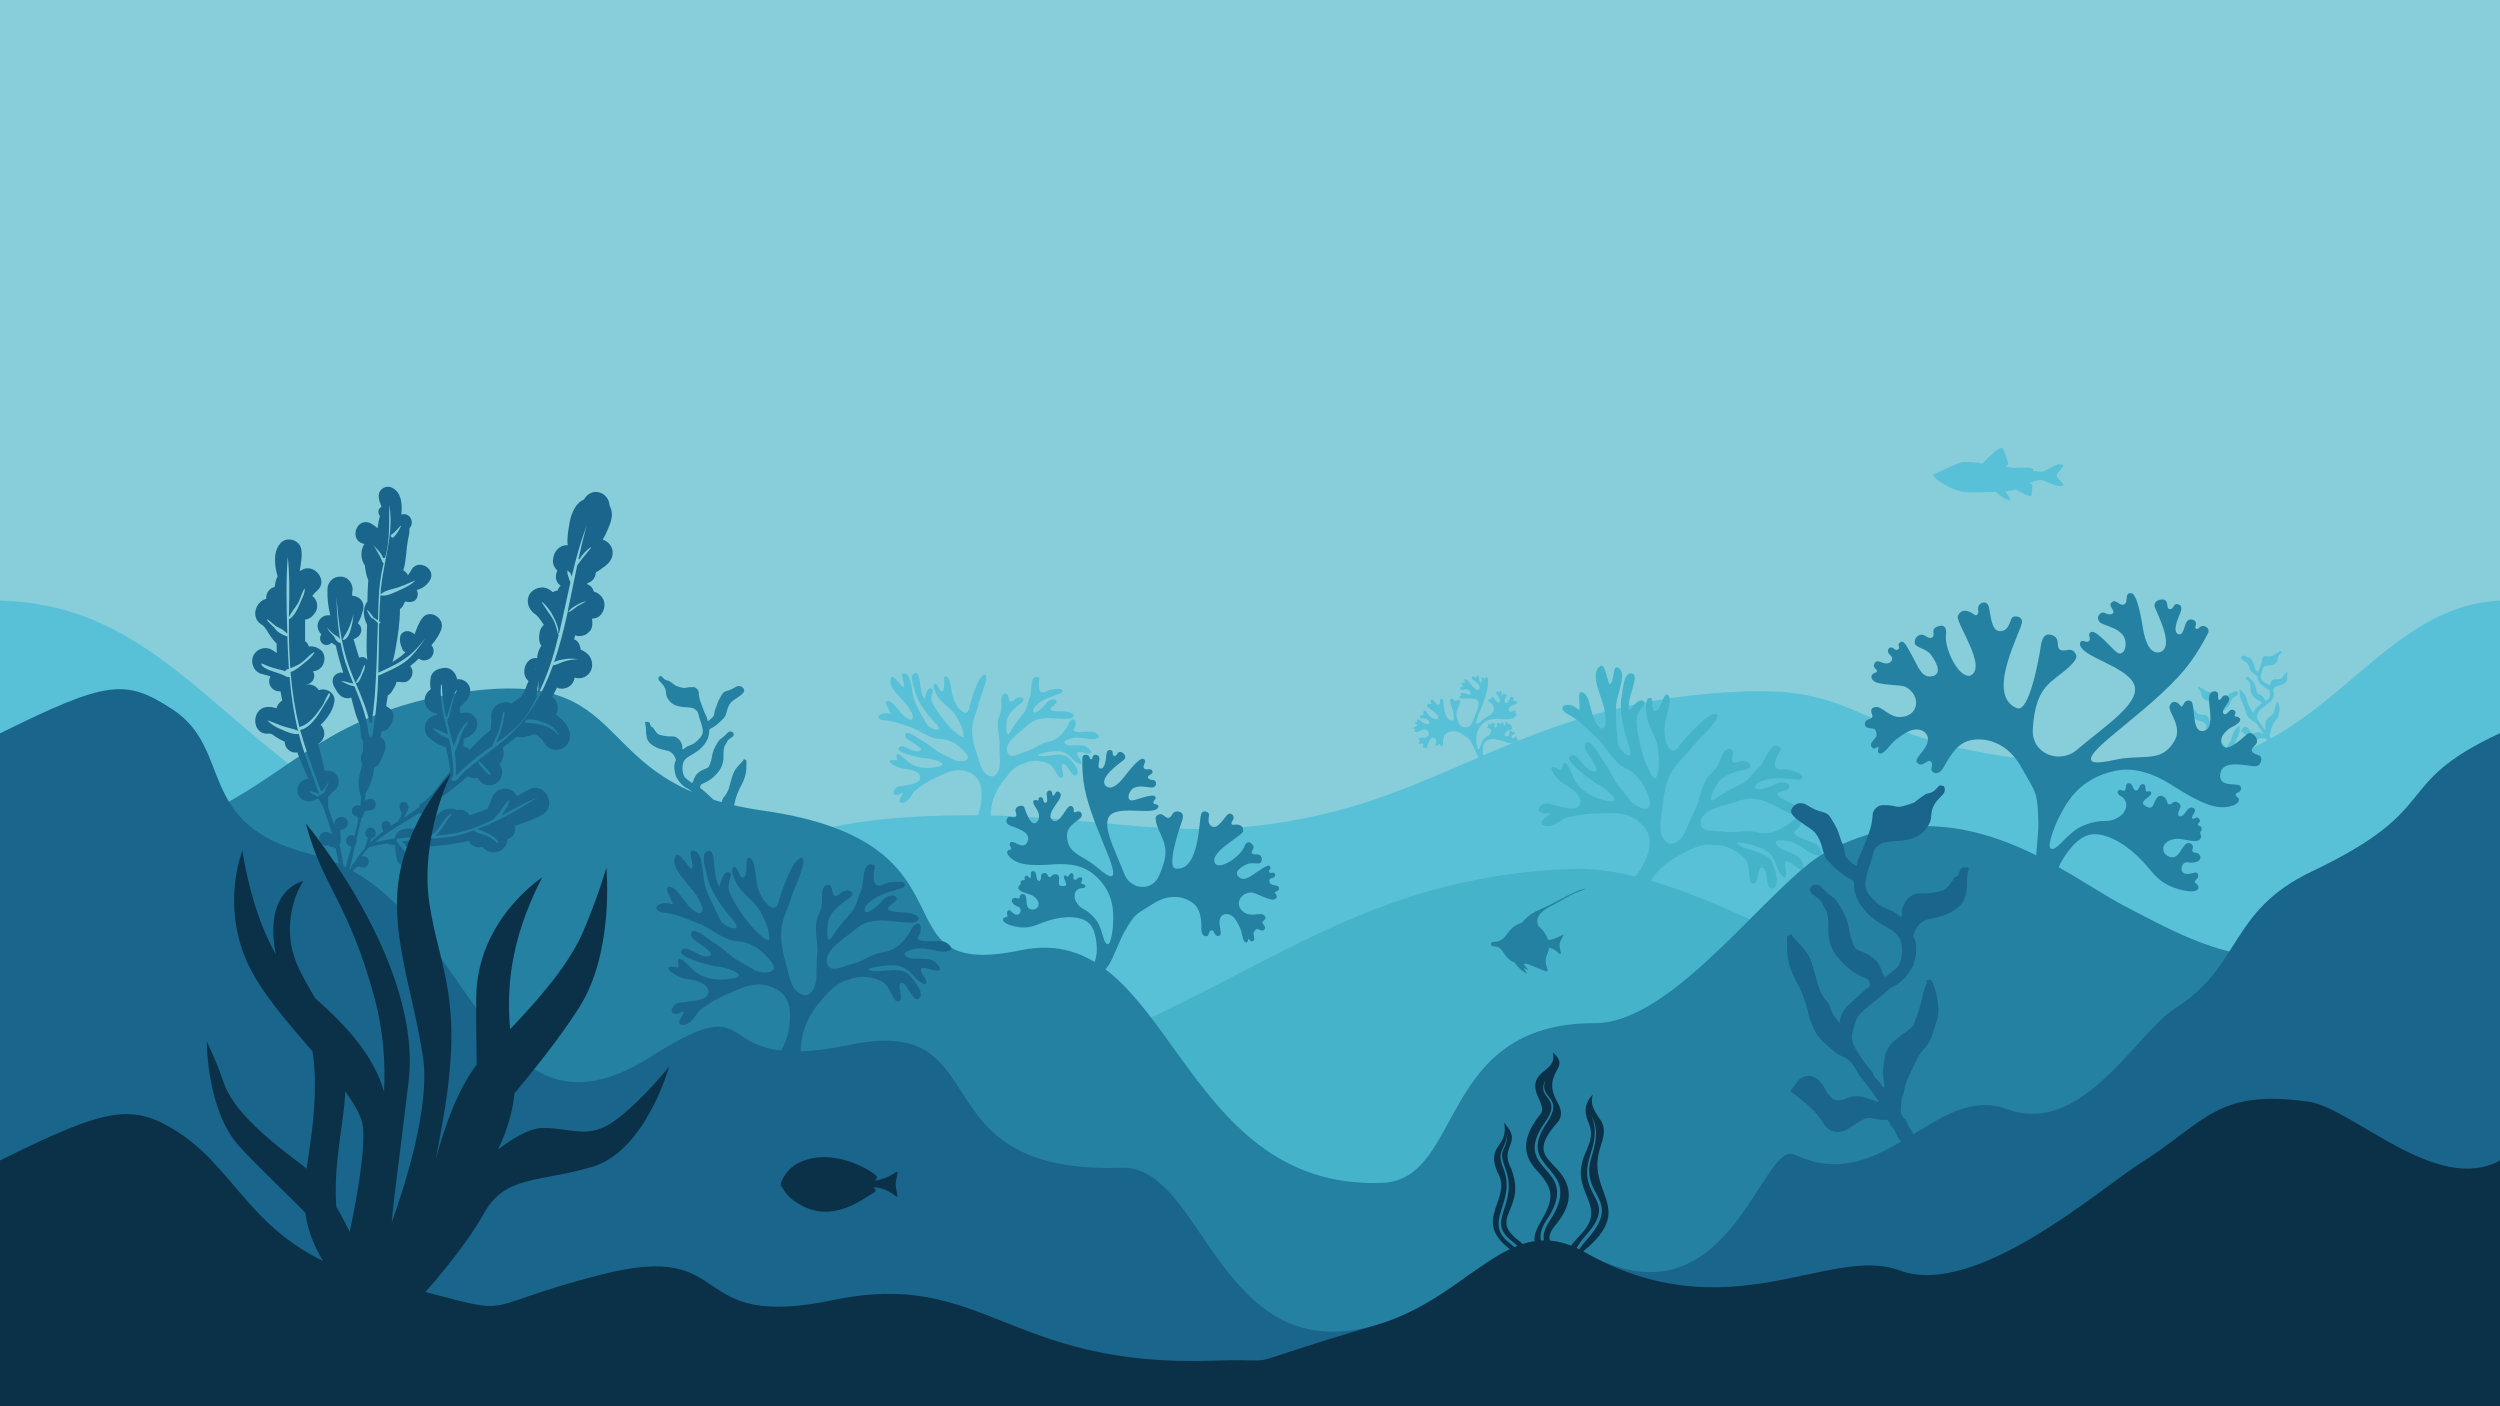 <?xml version="1.0" encoding="UTF-8"?><svg id="Background" xmlns="http://www.w3.org/2000/svg" viewBox="0 0 480 270"><defs><style>.cls-1{fill:#87ceda;}.cls-2{fill:#0a3147;}.cls-3{fill:#1a658b;}.cls-4{fill:#45b4ca;}.cls-5{fill:#59c1d7;}.cls-6{fill:#2481a2;}</style></defs><g id="Layer_6"><rect id="back" class="cls-1" width="480" height="270"/></g><g id="Layer_5"><path class="cls-5" d="M0,115.31c33.62,.87,43.77,30.88,81.36,46.92,38.3,16.34,57.7-3.32,93.19-5.36,35.49-2.04,48.16,6.05,77.07,0,28.91-6.05,44.08-22.76,83.78-24.13,27.83-.96,19.82,14.31,80.4,14.31,30.13,0,39.85-30.59,64.2-31.74v154.69H0V115.31"/><path class="cls-5" d="M178.94,134.67c.4,1.25,2.55,4.13,4.04,5.52,.65,.46,1.18,1.21,2.02,1.31,.08-1.47-.74-2.87-1.5-4.11-.94-1.54-2.86-2.37-3.65-4-.31-.63-.97-1.74-.35-2.07,.59-.32,.81,1.8,1.48,1.37,.72-.45-.17-3.16,.72-2.8,1.04,.42,.79,3.47,1.7,5.02,.52,1.16,2.44,3.28,2.75,.76,.39-1.6,.95-3.22,1.61-4.69,.24-.54,1.56-2.53,1.61-.73-.27,1.62-.95,3.14-1.44,4.69-.35,1.69-1.23,3.3-1.28,5.03-.05,1.75,.47,3.5,1.03,5.16,.41,1.23,.66,2.73,1.7,3.51,.43,.33,1.16,.6,1.6,.29,1.53-1.07,.8-3.67,.95-5.53,.16-1.95-.84-4.08-.06-5.88,.95-2.19-.2-3.11,.76-4.24,1.52-.73,.56,2.39,2.09,1.16,.67-.97,2.75-.62,1.35,.56-1.3,.92-2.7,2.15-2.81,3.69-.04,.59-.23,3.62,.87,1.56,.67-1.19,1.55-2.28,2.44-3.33,.81-1.24,.72-2.18,1.24-3.21,.36-1.15-.18-4.51,1.75-3.57-.18,1.2-.39,3.74,1.56,2.48,.73-.33,3.6-.77,2.69,.4-.84,.5-4.21,1.07-5.39,3.12-.36,1.73,1.91-.33,2.34-.96,.44-.82,2.06-1.39,2.11-.43,.04,.63-2.98,1.73,.49,1.83,1.64-.12,3.95,.54,2.12,1.39-2.65,.25-5.71-.84-7.96,1.07-1.65,1.61-5.16,3.69-3.97,5.67,.59,.98,2.31-.12,3.42-.42,1.52-.41,2.74-1.6,4.33-1.88,1.91-.33,3.24-1.96,3.96-3.66,1.04-1.58,1.72,.06,.88,1.31-.15,.81,2.19,.37,3.45,.4,.82,.02,1.73,.97,1.32,1.21-1.59,.94-4.04-1.09-6.6,.73,.27,1.44,3.18,.13,4.38,1.03,.37,.27,1.12,1,.7,1.2-.83,.38-3.99-1.44-1.93,1.28,.8,1.64-1.2,.25-1.52-.14-1.54-1.9-3.18-1.63-4.82-1.35-.44,.07-2.99,.59-1.09,.76,1.7,.09,3.82-.91,5.22,.38,.65,.7,2.37,2.52,1.43,3.24-.88,.67-1.82-2.43-2.58-2.09-.82,.06,.75,2.68-.44,2.63-.5,.24-1.18-2.17-2.23-2.66-1.48-.7-3.29-.86-4.93-.06-1.79,.46-2.93,2.1-4.01,3.51-.91,1.19-1.64,2.59-1.98,4.06-.34,1.51-.49,3.18,.02,4.63-1.12,.78-3.86,.26-3.99,.01,.88-1.51,1.66-3.09,1.84-4.8,.16-1.54,.18-3.34-.75-4.58-.75-1-2.15-1.51-3.4-1.58-1.68-.1-3.29,.85-4.81,1.57-1.3,.61-2.53,1.4-3.63,2.31-.83,.69-.85,1.71-2.21,2.37-2.36,.38,1.14-2.91-1-1.55-1.87,.52-.86-1.88,.55-1.62,1.25-.36,3.48-.34,3.54-1.64,.06-1.11-1.76-1.62-2.87-1.7-2.07-.15-4.02-1.77-2.4-1.68,.8,.06,1,.25,.75-.61-.21-1.52,1.5,.4,2.37,1.08,1.52,1.18,3.79,1.27,5.72,.76,2.23-.62-1.79-1.64-2.56-1.54-1.74-.25-5.7-1.17-5.13-1.98,.49-1.12,2.28,.69,3.68,.61,.24-.01,.72-.26,.57-.44-1.15-1.38-3.55-1.85-2.89-2.99,.56-.49,2.29,.89,3.04,1.34,.93,.49,1.78,1.18,2.63,1.78,.91,.74,2.11,1.15,3.15,1.73,.92,.76,4.17,.75,2.75-1.02-1.11-1.41-2.85-2.62-4.67-2.75-2.36,.08-4.09-1.71-6.24-2.37-1.65-.54-3.26-1.21-5.01-1.24-1.92-.37-.38-1.79,1.24-1.24,.79,.27-1.36-2.28-.53-2.43,1.55-.28,2.62,3.29,4.71,3.57,.81-.61-.2-1.68-.53-2.37-1.19-1.83-4.23-3.85-3.37-5.62,.42-.88,1.66,1.22,2.34,1.74,.54-.6-.8-2.62,.08-2.64,1.61-.05,1.43,3.5,2.06,5.15,.62,1.57,1.49,3.03,2.3,4.5,.43,1,3.48,1.92,1.98,.14-1.64-1.74-3.13-3.47-4-5.76-.24-1.21-1.46-3.85-.12-4.1,1.22-.23,.63,3.56,1.82,5,.06-.38,.45-2.28,1.24-2.08,.83,.2-.26,1.32,.14,2.56h0Z"/><path class="cls-5" d="M394.89,91.25c0-.42,1.65-1.9,1.16-2.03-1.53-.42-3.12,1.34-4.02,1.34-.37,0-.99-.06-1.78-.17,.7-.66-1.35-.66-3.67-.56l.05,.02c-.54-.08-1.09-.17-1.65-.26,.35-.21,.69-.47,.61-.68-.15-.42-.61-1.88-1-2.72-.36-.8-2.7,1.41-3.92,2.78-2.07-.26-3.75-.38-4.32-.15-1.7,.67-5.23,2.32-5.23,2.32,0,.76,3.98,3.39,6.7,3.39,1.48,0,3.57,0,5.42-.09,.48,.51,1.52,1.45,2.82,1.67-.51-1.19-1.02-1.71-1.02-1.71,0,0-.04-.03-.11-.07,.84-.08,1.55-.19,2.01-.34,.03,0,.06-.02,.09-.03,1.02,.66,2.96,1.67,3.05,1.09,.09-.61,.12-1.62,.14-1.92,.01-.17-.31-.28-.59-.35,.78-.35,1.57-.62,2.37-.62,.36,0,3.07,1.57,4.06,1.07,.54-.27-1.16-1.2-1.16-1.99Z"/><path class="cls-5" d="M434.64,140.87c-.2-.31-.42-.59-.61-.85-.15-.22-.35-.39-.46-.63-.07-.13-.15-.26-.24-.37-.13-.18-.28-.33-.48-.39-.33-.13-.57-.37-.83-.59-.22-.2-.39-.39-.55-.63-.09-.15-.15-.33-.22-.48-.13-.26-.15-.55-.24-.83-.13-.48-.33-.92-.57-1.36-.18-.33-.31-.68-.37-1.07-.07-.35-.02-.68-.04-1.01,0-.13,.11-.13,.18-.18s.09,.04,.11,.09c.11,.15,.26,.28,.37,.42,.24,.26,.46,.53,.57,.87,.11,.35,.22,.7,.31,1.05,.07,.28,.2,.55,.35,.79,.07,.09,.13,.18,.2,.24,.07,.09,.09,.22,.13,.31,.09,.26,.24,.46,.44,.68,.02-.24,.09-.44,.22-.63,.13-.22,.33-.35,.5-.53,.2-.2,.42-.37,.61-.55,.02-.02,.04-.04,.07-.04,.07-.04,.13-.09,.13-.18-.02-.13-.04-.24-.2-.31-.26-.11-.53-.24-.77-.42-.28-.22-.53-.46-.74-.74-.24-.33-.35-.68-.39-1.07-.02-.26,.02-.55-.02-.81-.02-.2-.07-.39-.2-.57-.04-.04-.07-.11-.09-.18-.11-.22-.33-.33-.5-.46-.15-.11-.15-.35,.02-.44,.15-.09,.31-.04,.44,.09,.18,.18,.35,.37,.57,.5,.13,.09,.22,.22,.31,.35,.13,.2,.24,.44,.35,.66,.09,.22,.13,.42,.18,.66,.04,.28,.13,.57,.26,.83,.07,.13,.18,.18,.31,.22,.35,.13,.68,.31,.9,.63,.11,.18,.18,.35,.24,.55q.07,.15,.18,.07c.15-.11,.28-.24,.44-.35,.18-.11,.24-.33,.28-.53,.07-.24,.07-.48,.02-.74,0-.04-.02-.09-.04-.15-.11-.31-.33-.48-.61-.63-.39-.22-.79-.46-1.09-.79-.28-.31-.5-.63-.59-1.03-.04-.15-.04-.31-.04-.46,0-.07-.02-.11-.09-.15-.48-.22-.85-.57-1.22-.96-.18-.18-.22-.42-.28-.66-.07-.26-.18-.53-.35-.74-.15-.18-.37-.28-.55-.42-.2-.15-.42-.26-.57-.46-.15-.18-.11-.31,0-.44,.15-.2,.42-.24,.66-.11,.2,.11,.39,.24,.61,.31,.13,.04,.26,.07,.39,.13,.11,.07,.18,.13,.24,.24,.11,.2,.24,.39,.33,.59,.09,.2,.13,.42,.22,.61,.09,.18,.13,.37,.15,.57,.02,.2,.18,.33,.31,.44,.07,.07,.13,.11,.2,.15,.07,.07,.09,.04,.11-.04,.02-.18,.09-.33,.15-.46,.09-.18,.18-.37,.24-.57,.11-.33,.26-.63,.33-.96,.02-.18,.07-.35,.07-.53,0-.2,.26-.46,.48-.46s.46,0,.68,.07c.13,.04,.26,0,.39-.02,.18-.04,.35-.11,.53-.18,.02,0,.04-.02,.07-.04,.15-.13,.33-.24,.48-.35,.04-.04,.11-.04,.18-.07,.24-.04,.39-.2,.53-.37,.04-.04,.24-.02,.26,.02,.09,.13,.04,.31-.07,.42-.2,.2-.39,.39-.5,.68-.07,.18-.07,.35-.09,.53-.04,.26-.2,.46-.37,.66-.33,.33-.74,.42-1.18,.46-.26,.02-.55,.02-.81,.09-.13,.02-.22,.11-.31,.18-.13,.09-.2,.22-.24,.39-.09,.37-.24,.72-.33,1.12-.11,.37-.09,.66,.13,.94,.26,.31,.53,.59,.92,.72,.2,.07,.37,.15,.53,.28,.07,.04,.11,.13,.18,.09,.04-.02,.02-.13,.02-.22,.02-.42,.42-.98,.94-.94,.37,.02,.72-.04,1.07-.13,.18-.04,.31-.18,.39-.31,.07-.11,.15-.2,.22-.33,.02-.04,.07-.07,.11-.07,.09-.04,.13-.11,.15-.2,.04-.22,.11-.28,.33-.28,.15,0,.18,.02,.13,.18-.04,.18-.07,.37-.07,.55,0,.35-.02,.7-.2,1.01-.11,.2-.28,.31-.46,.44-.37,.24-.81,.35-1.25,.44-.42,.09-.66,.39-.79,.79-.02,.04,0,.09,.02,.13,.11,.24,.13,.48,.11,.74-.02,.22-.07,.42-.13,.61-.02,.09-.07,.15-.11,.22-.24,.42-.55,.74-.98,.94-.18,.09-.31,.26-.46,.37-.28,.22-.57,.46-.85,.7-.2,.15-.37,.33-.48,.57-.07,.2-.11,.39-.18,.59-.09,.33,0,.59,.15,.85,.24,.42,.53,.81,.83,1.16,.02,.02,.04,.07,.07,.11,.02,.15,.13,.24,.24,.33,.07,.07,.13,.15,.18,.24,.02,.07,.09,.09,.13,.13,.04-.31-.11-.57-.07-.87,.04-.28,.04-.57,.13-.83,.11-.35,.33-.59,.61-.81,.24-.2,.53-.35,.74-.59,.02-.02,.07-.07,.07-.11,.11-.26,.2-.55,.28-.81,.11-.33,.15-.68,.26-1.01,.02-.07,.07-.13,.09-.2,.02-.02,.04-.07,.02-.09-.04-.09,.02-.13,.09-.13s.15,.02,.18,.09c.11,.24,.2,.5,.24,.77,.07,.39,.13,.79,0,1.18-.11,.33-.18,.68-.33,.98-.09,.18-.2,.35-.35,.5-.15,.18-.28,.39-.39,.61-.13,.31-.28,.59-.42,.9-.07,.18-.13,.35-.15,.53-.02,.11-.04,.22-.09,.33-.09,.22-.07,.46-.09,.7-.02,.15,.09,.33,.22,.44,.02,.02,.04,.02,.04,.04,.07,.26,.24,.48,.37,.7,.22,.37,.37,.79,.59,1.16,.07,.13,.15,.26,.15,.44,0,.15,.07,.31,.15,.44,.04,.07,.09,.15,.02,.24-.02,.02-.02,.09-.02,.13,.02,.09-.09,.18-.18,.13-.09-.02-.18-.09-.26-.07-.07,0-.07-.04-.07-.09,0-.18-.04-.31-.18-.42-.04-.02-.07-.09-.09-.15-.13-.33-.31-.61-.48-.92-.07-.13-.18-.26-.2-.42,0-.02-.02-.07-.02-.07-.22-.18-.31-.42-.42-.66-.02-.04-.07-.09-.11-.13-.04-.04-.11-.07-.07-.15,0-.02-.18-.2-.18-.2-.28,.04-.55-.04-.81-.09-.24-.02-.44,.11-.63,.22-.2,.11-.37,.24-.55,.35-.26,.15-.55,.18-.81,.07-.2-.09-.33-.26-.44-.44-.24-.39-.57-.7-.92-1.01-.2-.15-.39-.33-.61-.46-.09-.04-.09-.11-.02-.18,.13-.13,.2-.28,.31-.42,.31-.35,.79-.33,1.09,0,.11,.13,.22,.28,.31,.46,.07,.15,.2,.28,.33,.42,.11,.11,.26,.11,.42,.09,.13-.02,.26-.07,.37-.11,.39-.15,.79-.09,1.16,.09,.13,.02,.24,.11,.39,.11h0Z"/><path class="cls-5" d="M425.4,147.71c.2-.31,.42-.59,.61-.85,.15-.22,.35-.39,.46-.63,.07-.13,.15-.26,.24-.37,.13-.18,.28-.33,.48-.39,.33-.13,.57-.37,.83-.59,.22-.2,.39-.39,.55-.63,.09-.15,.15-.33,.22-.48,.13-.26,.15-.55,.24-.83,.13-.48,.33-.92,.57-1.36,.18-.33,.31-.68,.37-1.07,.07-.35,.02-.68,.04-1.01,0-.13-.11-.13-.18-.18s-.09,.04-.11,.09c-.11,.15-.26,.28-.37,.42-.24,.26-.46,.53-.57,.87-.11,.35-.22,.7-.31,1.05-.07,.28-.2,.55-.35,.79-.07,.09-.13,.18-.2,.24-.07,.09-.09,.22-.13,.31-.09,.26-.24,.46-.44,.68-.02-.24-.09-.44-.22-.63-.13-.22-.33-.35-.5-.53-.2-.2-.42-.37-.61-.55-.02-.02-.04-.04-.07-.04-.07-.04-.13-.09-.13-.18,.02-.13,.04-.24,.2-.31,.26-.11,.53-.24,.77-.42,.28-.22,.53-.46,.74-.74,.24-.33,.35-.68,.39-1.07,.02-.26-.02-.55,.02-.81,.02-.2,.07-.39,.2-.57,.04-.04,.07-.11,.09-.18,.11-.22,.33-.33,.5-.46,.15-.11,.15-.35-.02-.44-.15-.09-.31-.04-.44,.09-.18,.18-.35,.37-.57,.5-.13,.09-.22,.22-.31,.35-.13,.2-.24,.44-.35,.66-.09,.22-.13,.42-.18,.66-.04,.28-.13,.57-.26,.83-.07,.13-.18,.18-.31,.22-.35,.13-.68,.31-.9,.63-.11,.18-.18,.35-.24,.55q-.07,.15-.18,.07c-.15-.11-.28-.24-.44-.35-.18-.11-.24-.33-.28-.53-.07-.24-.07-.48-.02-.74,0-.04,.02-.09,.04-.15,.11-.31,.33-.48,.61-.63,.39-.22,.79-.46,1.09-.79,.28-.31,.5-.63,.59-1.03,.04-.15,.04-.31,.04-.46,0-.07,.02-.11,.09-.15,.48-.22,.85-.57,1.22-.96,.18-.18,.22-.42,.28-.66,.07-.26,.18-.53,.35-.74,.15-.18,.37-.28,.55-.42,.2-.15,.42-.26,.57-.46,.15-.18,.11-.31,0-.44-.15-.2-.42-.24-.66-.11-.2,.11-.39,.24-.61,.31-.13,.04-.26,.07-.39,.13-.11,.07-.18,.13-.24,.24-.11,.2-.24,.39-.33,.59-.09,.2-.13,.42-.22,.61-.09,.18-.13,.37-.15,.57-.02,.2-.18,.33-.31,.44-.07,.07-.13,.11-.2,.15-.07,.07-.09,.04-.11-.04-.02-.18-.09-.33-.15-.46-.09-.18-.18-.37-.24-.57-.11-.33-.26-.63-.33-.96-.02-.18-.07-.35-.07-.53,0-.2-.26-.46-.48-.46s-.46,0-.68,.07c-.13,.04-.26,0-.39-.02-.18-.04-.35-.11-.53-.18-.02,0-.04-.02-.07-.04-.15-.13-.33-.24-.48-.35-.04-.04-.11-.04-.18-.07-.24-.04-.39-.2-.53-.37-.04-.04-.24-.02-.26,.02-.09,.13-.04,.31,.07,.42,.2,.2,.39,.39,.5,.68,.07,.18,.07,.35,.09,.53,.04,.26,.2,.46,.37,.66,.33,.33,.74,.42,1.18,.46,.26,.02,.55,.02,.81,.09,.13,.02,.22,.11,.31,.18,.13,.09,.2,.22,.24,.39,.09,.37,.24,.72,.33,1.12,.11,.37,.09,.66-.13,.94-.26,.31-.53,.59-.92,.72-.2,.07-.37,.15-.53,.28-.07,.04-.11,.13-.18,.09-.04-.02-.02-.13-.02-.22-.02-.42-.42-.98-.94-.94-.37,.02-.72-.04-1.07-.13-.18-.04-.31-.18-.39-.31-.07-.11-.15-.2-.22-.33-.02-.04-.07-.07-.11-.07-.09-.04-.13-.11-.15-.2-.04-.22-.11-.28-.33-.28-.15,0-.18,.02-.13,.18,.04,.18,.07,.37,.07,.55,0,.35,.02,.7,.2,1.01,.11,.2,.28,.31,.46,.44,.37,.24,.81,.35,1.25,.44,.42,.09,.66,.39,.79,.79,.02,.04,0,.09-.02,.13-.11,.24-.13,.48-.11,.74,.02,.22,.07,.42,.13,.61,.02,.09,.07,.15,.11,.22,.24,.42,.55,.74,.98,.94,.18,.09,.31,.26,.46,.37,.28,.22,.57,.46,.85,.7,.2,.15,.37,.33,.48,.57,.07,.2,.11,.39,.18,.59,.09,.33,0,.59-.15,.85-.24,.42-.53,.81-.83,1.16-.02,.02-.04,.07-.07,.11-.02,.15-.13,.24-.24,.33-.07,.07-.13,.15-.18,.24-.02,.07-.09,.09-.13,.13-.04-.31,.11-.57,.07-.87-.04-.28-.04-.57-.13-.83-.11-.35-.33-.59-.61-.81-.24-.2-.53-.35-.74-.59-.02-.02-.07-.07-.07-.11-.11-.26-.2-.55-.28-.81-.11-.33-.15-.68-.26-1.01-.02-.07-.07-.13-.09-.2-.02-.02-.04-.07-.02-.09,.04-.09-.02-.13-.09-.13s-.15,.02-.18,.09c-.11,.24-.2,.5-.24,.77-.07,.39-.13,.79,0,1.18,.11,.33,.18,.68,.33,.98,.09,.18,.2,.35,.35,.5,.15,.18,.28,.39,.39,.61,.13,.31,.28,.59,.42,.9,.07,.18,.13,.35,.15,.53,.02,.11,.04,.22,.09,.33,.09,.22,.07,.46,.09,.7,.02,.15-.09,.33-.22,.44-.02,.02-.04,.02-.04,.04-.07,.26-.24,.48-.37,.7-.22,.37-.37,.79-.59,1.16-.07,.13-.15,.26-.15,.44,0,.15-.07,.31-.15,.44-.04,.07-.09,.15-.02,.24,.02,.02,.02,.09,.02,.13-.02,.09,.09,.18,.18,.13,.09-.02,.18-.09,.26-.07,.07,0,.07-.04,.07-.09,0-.18,.04-.31,.18-.42,.04-.02,.07-.09,.09-.15,.13-.33,.31-.61,.48-.92,.07-.13,.18-.26,.2-.42,0-.02,.02-.07,.02-.07,.22-.18,.31-.42,.42-.66,.02-.04,.07-.09,.11-.13,.04-.04,.11-.07,.07-.15,0-.02,.18-.2,.18-.2,.28,.04,.55-.04,.81-.09,.24-.02,.44,.11,.63,.22,.2,.11,.37,.24,.55,.35,.26,.15,.55,.18,.81,.07,.2-.09,.33-.26,.44-.44,.24-.39,.57-.7,.92-1.01,.2-.15,.39-.33,.61-.46,.09-.04,.09-.11,.02-.18-.13-.13-.2-.28-.31-.42-.31-.35-.79-.33-1.09,0-.11,.13-.22,.28-.31,.46-.07,.15-.2,.28-.33,.42-.11,.11-.26,.11-.42,.09-.13-.02-.26-.07-.37-.11-.39-.15-.79-.09-1.16,.09-.13,.02-.24,.11-.39,.11h0Z"/><path class="cls-5" d="M285.56,146.43s-.56-.53-.81-1.53c-.19-.77,.04-1.76,.18-2.06,.18-.4,.46-.85,1.54-.91,1.08-.07,2.19,.41,2.34,.46,.5,.19,1,.4,1.84,.2,.82-.19,.92-.43,.85-.57-.03-.07-.14-.1-.24-.12-.07,0-.09-.07-.07-.13,.12-.28-.11-.44-.22-.33-.18,.17-.38,.37-.58,.28-.22-.1-.23-.48-.02-.55,.49-.17,.63-.51,.37-.63-.19-.1-.25,.07-.38,.02-.11-.04-.05-.13-.12-.23-.07-.1-.34-.15-.4,.1-.07,.27,0,.65-.19,.83-.18,.18-.64,.17-.73-.21-.07-.27,.22-.62,.56-.76,.35-.13,.88-.23,.9-.49,.02-.22-.22-.25-.16-.36,.05-.09-.09-.25-.17-.22-.12,.03-.18,0-.12-.15,.05-.12-.2-.25-.27-.13-.01,.02-.05,.08-.07,.09-.06,.08-.13,.01-.14-.08,0-.11,.02-.23,0-.31-.04-.11-.34-.16-.38,.18-.02,.17-.04,.28-.08,.36-.03,.07-.16,.18-.24,.02-.09-.19,0-.38-.12-.45-.21-.12-.36-.05-.43,.17-.03,.07-.15,.1-.19,.05-.19-.24-.46-.23-.55-.1-.2,.31,.26,.9-.47,.76-.3-.06,.22-.61,.03-.74-.13-.09-.18,.16-.28,.04-.11-.13-.13-.29-.29-.21-.21,.1,.04,.41-.19,.46-.15,.03-.3-.3-.5-.15-.18,.14,.26,.47-.15,.48-.15,0-.21,.28,.11,.28,.52,0,.75,.58,.38,1.11-.37,.53-.59,.28-1.3,1.1-.61,.71-.57,1.88-.94,1.87-.24,0-.39-1.19-.39-1.63,0-.59-.15-2.17,1.44-3.48,1.01-.83,2.32-.75,3.09-.7,1.65,.11,2.38-.01,2.9-.44,.39-.33,.37-.61,.08-.64-.08,0-.11-.12-.04-.19,.12-.12,.11-.35-.07-.38-.25-.03-.93,.64-1.17-.07-.24-.71,1.01-.98,1.38-1.17,.32-.16,.14-.63-.07-.6-.2,.03-.63,.15-.44-.35,.15-.4-.51-.6-.63-.33-.11,.28-.41,1.23-.76,1.15-.34-.08-.45-.6-.1-1.1,.44-.62,.08-.64-.09-.56-.03,.02-.08,.01-.08-.04,0-.14-.04-.22-.21-.2-.21,.03-.1,.46-.33,.4-.17-.05-.06-.48-.06-.65,0-.21-.21-.31-.35-.18-.1,.1-.03,.32-.13,.32-.09,.02-.14-.21-.21-.27-.12-.11-.42,.03-.32,.37,.12,.39,1.16,1.36,.52,1.73-.46,.27-.96-1.04-1.22-1.07-.19-.02-.29,.13-.28,.34,0,.1-.03,.16-.11,.11-.26-.14-.56-.02-.46,.31,.08,.27,1.07,.59,1.06,1.39-.03,1.22-.82,1.33-1.9,2.08-.23,.16-1.04,.95-1.33,.88-.73-.15,1.69-4.14,2.04-6.95,.11-.91,.08-1.48,.08-1.66,0-.31-.46-.34-.54-.01-.05,.17-.18,.1-.19,0-.03-.17-.12-.27-.28-.23-.18,.04-.28,.14-.2,.49,.06,.26,.08,.5-.11,.51-.3,.03-.38-.56-.42-.96-.03-.31-.11-.44-.34-.38-.23,.06-.02,.4-.28,.43-.15,0-.18-.33-.43-.3-.19,.03-.5,.35-.23,.58,.27,.23,1.89,1.3,1.31,1.9-.49,.44-1.19-.47-1.34-.66-.19-.23-1.09-1.45-1.4-1.3-.33,.16,.11,.44-.03,.66-.15,.25-.57-.1-.63,.28-.03,.2,.43,.23,.32,.45-.1,.12-.27,.13-.4,.15-.19,.03-.29,.4,.02,.52,.27,.11,1.26-.35,1.68,.29,.23,.36,.16,.71-.16,.66-.32-.05-1.45-.5-1.63-.3-.2,.22,.18,.3,.11,.48-.03,.08-.09,.1-.24,.12-.15,.02-.18,.23,.03,.35,.59,.32,2.36-.16,3.18,.3,1.02,.56-.19,2.67-.86,4.42-.42,1.11-1.97,1.31-2.5,.15-.68-1.46-.57-2.13-.19-2.96,.58-1.25,.42-1.41,.29-1.49-.23-.14-.35-.08-.51,.06-.33,.28-.46,.07-.58-.12-.14-.24-.33-.22-.44-.2-.22,.03-.46,.17-.25,.75s1.12,3.33,.45,3.41c-1.8,.22-1.68-3.74-1.88-4.02-.1-.28-.56-.12-.55,.09,0,.22,.17,.64-.2,.85-.37,.22-.71-.32-1.08-.79-.3-.37-.66,.06-.45,.35,.17,.23,.08,.35-.07,.32-.27-.04-.74-.02-.69,.46,.03,.35,2.69,1.61,2,2.41-.51,.37-1.84-.65-2.07-1.27-.12-.32-.31-.43-.52-.24-.41,.36,.09,.49-.04,.7-.09,.14-.32,.07-.45,.09-.23,.04-.37,.34-.2,.58,.13,.19,.63-.04,1,.12s.95,.51,.68,.87c-.45,.48-.9,.02-1.49-.37s-.77-.52-.88-.28c-.08,.17,.2,.2,.08,.37-.09,.11-.21,.03-.27,.03-.17,.02-.22,.2-.09,.32,.07,.07,.19,.07,.26,.11,.12,.06,.15,.24,0,.39-.18,.17-.55,.07-.59,.25-.03,.15-.02,.26,.21,.31,.07,.01,.12,.08,.05,.15-.15,.15-.15,.35,.09,.42,.37,.11,1.32-.51,1.64-.5,.93,.01,1.32,1.06,.41,1.52-.46,.23-1.03-.06-1.28,.11-.25,.17-.14,.31,.03,.46,.09,.09,.05,.15-.08,.32-.13,.16-.02,.43,.22,.36,.24-.07,.29-.18,.45,0,.17,.18,.11,.23,.07,.46-.05,.24,0,.31,.2,.34,.08,.01,.13-.18,.19-.17,.09,.01,.03,.22,.17,.25,.21,.04,.28-.44,.37-.8,.08-.3,.35-.8,.5-.97,.39-.46,1-.39,1.08,.16,.07,.44-.21,1,0,1.1,.4,.2,.38-.46,.63-.37,.2,.08,.11,.36,.3,.41,.19,.06,.4-.08,.4-.5s0-1.28,.44-1.74c.48-.51,1.68-1.01,3.04-.15,1.36,.86,1.34,.7,2.16,2.11,.32,.55,.81,1.92,1.11,2.37,.48,.71,1.34,1.28,1.43,1.28,.08,0,.32-.23,.32-.23h0Z"/><path class="cls-5" d="M86.94,155.15c-1.41,.63-2.06-.07-3.4-.37-.6-.13-1.48,.17-2.28,.54,.61-.79,1.04-1.57,1.31-2.41,1.11-.87,2.57-2.03,3.83-3.3,2.19-2.2,2.65-6.16,2.65-6.16,0,0-.6,1.13-1.65,2.63-.87,1.24-2.3,2.42-4.39,3.83,.23-1.74,.79-4,2.99-6.65,0,0-3.41,1.27-4.23,4.83-.28,1.23-.47,2.24-.66,3.11-1.09,.92-2.06,2.45-2.83,3.93,.22-.53,.47-1.11,.74-1.77,2.19-5.38,1.32-6.95,1.53-10.05,.21-3.11,2.29-5.75,2.29-5.75,0,0-2.15,1.38-3.3,3.97-1.15,2.58-.61,5.67-.82,8.82-.16,2.29-2.07,5.63-3.1,7.27,.35-1.17,1.01-2.91,2.19-6.32,1.84-5.32-2.14-12.88-2.14-12.88,.12,3.09,1.18,4.02,1.41,8.72,.08,1.59-.15,3.06-.5,4.39-.11-1.77-1.08-3.44-2.23-4.98-.35-1.06-.66-1.96-.55-2.94,.17-1.65,1.18-2.58,1.18-2.58,0,0-1.68-.05-1.96,2.5-.02,.21-.03,.41-.03,.61-.73-2.3-.5-5.11-.5-5.11,0,0-1.53,2.22-.9,5.19,.31,1.46,1.25,3.17,2.11,4.74-.03,.44-.09,.94-.22,1.51-.36,1.64-.86,2.79-1.23,3.83-.07-.09-.14-.18-.21-.26-1.66-1.9-2.61-3.35-2.74-4.52-.13-1.17-.37-2.06-.37-2.06,0,0-.7,3.17,.44,5.13,.72,1.25,1.7,2.63,2.38,3.73-.05,.56,0,1.16,.17,1.85,.72,2.82,2.89,3.68,2.89,3.68h0c.08,.03,.15,.03,.21,0,.06-.03,.1-.06,.14-.1,.23,.24,.74,0,1.18-.48,0,0,2.27-1.6,3.63-3.14,1.36-1.54,2.84-.84,5.44-1.04,2.6-.19,4.52-3.83,4.52-3.83,0,0-1.59,1.29-3.01,1.92h0Zm-13.33,2.46c-.1-.42-.22-.85-.36-1.28,.29-2.01,1.15-3.66,1.57-5.21,.33,.74,.52,1.38,.45,1.86-.17,1.24-1.11,3.43-1.66,4.63h0Z"/><path class="cls-5" d="M96.71,164.4c-1.55-.03-1.83-.94-2.92-1.79-.48-.37-1.41-.48-2.29-.48,.88-.46,1.61-.97,2.21-1.62,1.37-.32,3.19-.74,4.87-1.35,2.92-1.06,5.02-4.45,5.02-4.45,0,0-1.02,.77-2.61,1.68-1.32,.75-3.11,1.21-5.61,1.6,.95-1.48,2.42-3.28,5.54-4.75,0,0-3.63-.3-5.88,2.58-.78,1-1.38,1.83-1.92,2.54-1.37,.37-2.91,1.34-4.23,2.35,.43-.38,.9-.81,1.42-1.29,4.27-3.93,4.15-5.72,5.66-8.45,1.51-2.72,4.52-4.23,4.52-4.23,0,0-2.53,.34-4.68,2.19-2.14,1.85-2.96,4.87-4.5,7.63-1.12,2.01-4.27,4.21-5.89,5.26,.82-.9,2.16-2.2,4.67-4.79,3.93-4.04,3.55-12.57,3.55-12.57-1.2,2.85-.64,4.14-2.44,8.49-.61,1.47-1.43,2.71-2.32,3.76,.65-1.65,.48-3.57,.1-5.46,.14-1.1,.24-2.05,.75-2.89,.86-1.42,2.16-1.83,2.16-1.83,0,0-1.5-.76-2.84,1.43-.11,.18-.21,.36-.29,.53,.32-2.39,1.72-4.84,1.72-4.84,0,0-2.33,1.36-3.02,4.32-.34,1.45-.21,3.4-.11,5.18-.21,.39-.48,.81-.84,1.27-1.02,1.33-1.96,2.16-2.74,2.94-.02-.11-.05-.22-.08-.33-.69-2.42-.93-4.14-.55-5.26,.38-1.12,.55-2.02,.55-2.02,0,0-1.98,2.57-1.79,4.83,.12,1.43,.42,3.1,.56,4.39-.28,.49-.5,1.04-.63,1.74-.55,2.85,1.05,4.56,1.05,4.56h0c.05,.05,.12,.09,.19,.09,.06,0,.12-.01,.17-.03,.11,.32,.66,.32,1.28,.07,0,0,2.74-.49,4.62-1.3,1.88-.81,2.93,.44,5.37,1.37,2.44,.93,5.72-1.54,5.72-1.54,0,0-1.99,.49-3.54,.46h0Zm-13.11-3.45c.09-.42,.16-.87,.21-1.31,1.12-1.7,2.6-2.82,3.64-4.05-.02,.81-.12,1.47-.38,1.87-.68,1.05-2.47,2.63-3.47,3.48h0Z"/></g><g id="Layer_4"><path class="cls-4" d="M0,196.17c36.1-27.32,79.57,7.07,114.92,10.84,46.99,5.01,65.95-.81,94.86-6.86,31.79-12.26,52.21-31.95,91.91-33.32,39.7-1.37,101.11,67.98,178.3,29.35v73.83H0v-73.83"/><path class="cls-4" d="M314.24,137.8c-.21,1.75,.81,6.49,1.87,9.01,.53,.93,.77,2.14,1.74,2.73,.92-1.76,.69-3.92,.46-5.88-.28-2.41-2.18-4.5-2.24-6.93-.02-.94-.21-2.67,.73-2.73,.9-.06,0,2.65,1.05,2.51,1.13-.15,1.55-3.97,2.45-3.03,1.04,1.09-.97,4.69-.71,7.1-.02,1.71,1.16,5.38,2.94,2.47,1.38-1.74,2.96-3.42,4.59-4.84,.6-.52,3.33-2.23,2.38,0-1.23,1.83-2.91,3.32-4.38,4.95-1.37,1.88-3.36,3.36-4.38,5.45-1.04,2.12-1.38,4.55-1.62,6.9-.18,1.74-.71,3.71,.12,5.25,.35,.64,1.08,1.38,1.8,1.25,2.48-.46,3.03-4.05,4.25-6.25,1.28-2.3,1.25-5.46,3.21-7.23,2.39-2.16,1.49-3.93,3.29-4.77,2.27-.04-.65,3.24,1.92,2.58,1.37-.82,3.72,.77,1.34,1.44-2.11,.4-4.51,1.13-5.51,2.95-.38,.7-2.3,4.31,.19,2.4,1.49-1.08,3.17-1.93,4.85-2.72,1.68-1.07,2.1-2.27,3.32-3.24,1.08-1.2,2.3-5.63,4.13-3.39-.9,1.37-2.56,4.36,.52,3.91,1.08,0,4.84,1.07,3.07,2-1.3,.14-5.75-1.04-8.34,.82-1.4,1.91,2.53,.67,3.4,.14,1-.75,3.3-.56,2.82,.66-.31,.79-4.62,.46-.42,2.51,2.07,.77,4.54,2.87,1.83,2.88-3.38-1.17-6.52-4.21-10.35-3.14-2.92,1.05-8.38,1.65-8.02,4.73,.18,1.54,2.9,1.14,4.42,1.39,2.09,.34,4.25-.43,6.36,.11,2.52,.66,5.06-.59,6.9-2.27,2.15-1.36,2.07,1.03,.34,2.1-.63,.91,2.48,1.67,4.01,2.41,.99,.48,1.58,2.15,.95,2.22-2.47,.27-4.34-3.58-8.49-2.79-.48,1.91,3.82,1.94,4.8,3.7,.3,.54,.81,1.85,.19,1.86-1.23,0-4.09-3.99-3.08,.49,.07,2.45-1.61-.36-1.79-1.03-.82-3.18-2.98-3.77-5.15-4.34-.58-.15-3.99-.94-1.76,.33,2.03,1.07,5.18,1.02,6.18,3.38,.4,1.22,1.49,4.41-.06,4.76-1.45,.33-.87-4-1.99-4-1.04-.39-.57,3.71-2,2.97-.74,.02-.24-3.32-1.24-4.51-1.42-1.69-3.56-2.89-6-2.82-2.44-.44-4.76,.93-6.87,2.06-1.79,.95-3.46,2.25-4.69,3.86-1.26,1.65-2.38,3.63-2.56,5.69-1.81,.33-4.87-1.84-4.9-2.21,1.92-1.36,3.76-2.86,4.92-4.85,1.05-1.8,2.09-3.99,1.64-6.02-.37-1.64-1.79-3.05-3.28-3.84-2.01-1.07-4.5-.8-6.77-.76-1.93,.03-3.88,.3-5.74,.81-1.4,.38-2,1.62-4.03,1.67-3.1-.86,3.02-2.92-.37-2.46-2.58-.41,0-2.78,1.57-1.68,1.74,.26,4.45,1.52,5.26-.04,.69-1.33-1.25-2.96-2.56-3.68-2.45-1.34-3.93-4.41-2-3.4,.95,.52,1.08,.86,1.27-.33,.59-1.98,1.61,1.33,2.3,2.64,1.2,2.29,3.93,3.66,6.58,4.12,3.07,.48-1.28-3.01-2.27-3.32-1.99-1.27-6.33-4.62-5.18-5.28,1.23-1.09,2.41,2.12,4.17,2.81,.3,.12,1.03,.09,.95-.23-.64-2.34-3.32-4.25-1.87-5.28,.96-.28,2.31,2.36,2.98,3.33,.87,1.12,1.52,2.43,2.22,3.65,.71,1.42,1.94,2.59,2.89,3.88,.7,1.45,4.69,3.24,3.94,.28-.57-2.34-2.04-4.8-4.19-5.97-2.93-1.22-4.06-4.38-6.32-6.38-1.72-1.58-3.32-3.3-5.45-4.32-2.15-1.52,.53-2.41,2.21-.83,.81,.76-.4-3.56,.71-3.28,2.06,.52,1.37,5.49,3.77,7,1.33-.29,.69-2.17,.68-3.19-.43-2.91-3.04-7.07-.99-8.77,1.01-.84,1.35,2.42,1.89,3.44,1-.43,.48-3.66,1.57-3.2,2,.84-.19,5.08-.34,7.46-.11,2.27,.13,4.54,.31,6.8-.03,1.46,3.19,4.29,2.34,1.28-1.04-3.05-1.9-5.99-1.68-9.29,.38-1.61,.35-5.53,2.14-5.09,1.63,.4-1.22,4.71-.55,7.14,.29-.43,1.82-2.54,2.68-1.86,.9,.71-1.05,1.47-1.26,3.21h0Z"/><path class="cls-4" d="M42.97,181.84c.34-.52,.71-1.01,1.05-1.46,.26-.37,.6-.67,.78-1.08,.11-.22,.26-.45,.41-.64,.22-.3,.49-.56,.82-.67,.56-.22,.97-.64,1.42-1.01,.37-.34,.67-.67,.93-1.08,.15-.26,.26-.56,.37-.82,.22-.45,.26-.93,.41-1.42,.22-.82,.56-1.57,.97-2.32,.3-.56,.52-1.16,.64-1.83,.11-.6,.04-1.16,.07-1.72,0-.22-.19-.22-.3-.3s-.15,.07-.19,.15c-.19,.26-.45,.49-.64,.71-.41,.45-.78,.9-.97,1.49-.19,.6-.37,1.2-.52,1.79-.11,.49-.34,.93-.6,1.34-.11,.15-.22,.3-.34,.41-.11,.15-.15,.37-.22,.52-.15,.45-.41,.78-.75,1.16-.04-.41-.15-.75-.37-1.08-.22-.37-.56-.6-.86-.9-.34-.34-.71-.64-1.05-.93-.04-.04-.07-.07-.11-.07-.11-.07-.22-.15-.22-.3,.04-.22,.07-.41,.34-.52,.45-.19,.9-.41,1.31-.71,.49-.37,.9-.78,1.27-1.27,.41-.56,.6-1.16,.67-1.83,.04-.45-.04-.93,.04-1.38,.04-.34,.11-.67,.34-.97,.07-.07,.11-.19,.15-.3,.19-.37,.56-.56,.86-.78,.26-.19,.26-.6-.04-.75-.26-.15-.52-.07-.75,.15-.3,.3-.6,.64-.97,.86-.22,.15-.37,.37-.52,.6-.22,.34-.41,.75-.6,1.12-.15,.37-.22,.71-.3,1.12-.07,.49-.22,.97-.45,1.42-.11,.22-.3,.3-.52,.37-.6,.22-1.16,.52-1.53,1.08-.19,.3-.3,.6-.41,.93q-.11,.26-.3,.11c-.26-.19-.49-.41-.75-.6-.3-.19-.41-.56-.49-.9-.11-.41-.11-.82-.04-1.27,0-.07,.04-.15,.07-.26,.19-.52,.56-.82,1.05-1.08,.67-.37,1.34-.78,1.87-1.34,.49-.52,.86-1.08,1.01-1.76,.07-.26,.07-.52,.07-.78,0-.11,.04-.19,.15-.26,.82-.37,1.46-.97,2.09-1.64,.3-.3,.37-.71,.49-1.12,.11-.45,.3-.9,.6-1.27,.26-.3,.64-.49,.93-.71,.34-.26,.71-.45,.97-.78,.26-.3,.19-.52,0-.75-.26-.34-.71-.41-1.12-.19-.34,.19-.67,.41-1.05,.52-.22,.07-.45,.11-.67,.22-.19,.11-.3,.22-.41,.41-.19,.34-.41,.67-.56,1.01-.15,.34-.22,.71-.37,1.05-.15,.3-.22,.64-.26,.97-.04,.34-.3,.56-.52,.75-.11,.11-.22,.19-.34,.26-.11,.11-.15,.07-.19-.07-.04-.3-.15-.56-.26-.78-.15-.3-.3-.64-.41-.97-.19-.56-.45-1.08-.56-1.64-.04-.3-.11-.6-.11-.9,0-.34-.45-.78-.82-.78s-.78,0-1.16,.11c-.22,.07-.45,0-.67-.04-.3-.07-.6-.19-.9-.3-.04,0-.07-.04-.11-.07-.26-.22-.56-.41-.82-.6-.07-.07-.19-.07-.3-.11-.41-.07-.67-.34-.9-.64-.07-.07-.41-.04-.45,.04-.15,.22-.07,.52,.11,.71,.34,.34,.67,.67,.86,1.16,.11,.3,.11,.6,.15,.9,.07,.45,.34,.78,.64,1.12,.56,.56,1.27,.71,2.02,.78,.45,.04,.93,.04,1.38,.15,.22,.04,.37,.19,.52,.3,.22,.15,.34,.37,.41,.67,.15,.64,.41,1.23,.56,1.91,.19,.64,.15,1.12-.22,1.61-.45,.52-.9,1.01-1.57,1.23-.34,.11-.64,.26-.9,.49-.11,.07-.19,.22-.3,.15-.07-.04-.04-.22-.04-.37-.04-.71-.71-1.68-1.61-1.61-.64,.04-1.23-.07-1.83-.22-.3-.07-.52-.3-.67-.52-.11-.19-.26-.34-.37-.56-.04-.07-.11-.11-.19-.11-.15-.07-.22-.19-.26-.34-.07-.37-.19-.49-.56-.49-.26,0-.3,.04-.22,.3,.07,.3,.11,.64,.11,.93,0,.6,.04,1.2,.34,1.72,.19,.34,.49,.52,.78,.75,.64,.41,1.38,.6,2.13,.75,.71,.15,1.12,.67,1.34,1.34,.04,.07,0,.15-.04,.22-.19,.41-.22,.82-.19,1.27,.04,.37,.11,.71,.22,1.05,.04,.15,.11,.26,.19,.37,.41,.71,.93,1.27,1.68,1.61,.3,.15,.52,.45,.78,.64,.49,.37,.97,.78,1.46,1.2,.34,.26,.64,.56,.82,.97,.11,.34,.19,.67,.3,1.01,.15,.56,0,1.01-.26,1.46-.41,.71-.9,1.38-1.42,1.98-.04,.04-.07,.11-.11,.19-.04,.26-.22,.41-.41,.56-.11,.11-.22,.26-.3,.41-.04,.11-.15,.15-.22,.22-.07-.52,.19-.97,.11-1.49-.07-.49-.07-.97-.22-1.42-.19-.6-.56-1.01-1.05-1.38-.41-.34-.9-.6-1.27-1.01-.04-.04-.11-.11-.11-.19-.19-.45-.34-.93-.49-1.38-.19-.56-.26-1.16-.45-1.72-.04-.11-.11-.22-.15-.34-.04-.04-.07-.11-.04-.15,.07-.15-.04-.22-.15-.22s-.26,.04-.3,.15c-.19,.41-.34,.86-.41,1.31-.11,.67-.22,1.34,0,2.02,.19,.56,.3,1.16,.56,1.68,.15,.3,.34,.6,.6,.86,.26,.3,.49,.67,.67,1.05,.22,.52,.49,1.01,.71,1.53,.11,.3,.22,.6,.26,.9,.04,.19,.07,.37,.15,.56,.15,.37,.11,.78,.15,1.2,.04,.26-.15,.56-.37,.75-.04,.04-.07,.04-.07,.07-.11,.45-.41,.82-.64,1.2-.37,.64-.64,1.34-1.01,1.98-.11,.22-.26,.45-.26,.75,0,.26-.11,.52-.26,.75-.07,.11-.15,.26-.04,.41,.04,.04,.04,.15,.04,.22-.04,.15,.15,.3,.3,.22,.15-.04,.3-.15,.45-.11,.11,0,.11-.07,.11-.15,0-.3,.07-.52,.3-.71,.07-.04,.11-.15,.15-.26,.22-.56,.52-1.05,.82-1.57,.11-.22,.3-.45,.34-.71,0-.04,.04-.11,.04-.11,.37-.3,.52-.71,.71-1.12,.04-.07,.11-.15,.19-.22,.07-.07,.19-.11,.11-.26,0-.04,.3-.34,.3-.34,.49,.07,.93-.07,1.38-.15,.41-.04,.75,.19,1.08,.37,.34,.19,.64,.41,.93,.6,.45,.26,.93,.3,1.38,.11,.34-.15,.56-.45,.75-.75,.41-.67,.97-1.2,1.57-1.72,.34-.26,.67-.56,1.05-.78,.15-.07,.15-.19,.04-.3-.22-.22-.34-.49-.52-.71-.52-.6-1.34-.56-1.87,0-.19,.22-.37,.49-.52,.78-.11,.26-.34,.49-.56,.71-.19,.19-.45,.19-.71,.15-.22-.04-.45-.11-.64-.19-.67-.26-1.34-.15-1.98,.15-.22,.04-.41,.19-.67,.19h0Z"/><path class="cls-4" d="M169.68,209.37c.01,.06-.47,.35-.47,.57,.09,.89,5.89,.39,5.8-.58-.13-1.34-3.68-2.26-5.33,0h0Zm-1.29,.58c.07,.67-3.95,1.07-4.01,.4-.09-.89,2.13-2.01,3.61-.66,.06,.07,.38,.1,.4,.26h0Zm-3.02-2.48c-.35,.42-1.61,1.05-.36,1.69,.92-.54,2.13-.51,3.03,.22l1.41-.14c1.07-1.31,2.67-1.84,4.38-1.26,.42-.34,.92-.54,1.44-.59-2.36-3.29-7.85-3.42-9.9,.09h0Zm6.14-2.76c.23-.7,.53-1.14,.92-1.7,2.64-3.64-1.28-3.03-.34-7.17,.2-1,.46-2.15-.27-3.5,.8,1.2,.67,2.19,.43,3.56-.9,3.77,3.12,3.44,.43,7.31-.33,.48-.72,.96-.89,1.57,.11,.02,.24,.06,.38,.11,.04-.3,.24-.53,.58-.87,3.65-4.04-.78-4.8,.16-8.95,.15-.77,.37-1.54-.16-2.31-.6-.77-1.17-1.23-.98-2.3-.59,.81-.68,1.49-.21,2.42,.63,1.06,.4,1.76,.12,2.69-1.41,3.89,2.7,4.46,.15,7.57-.33,.48-.73,.86-.82,1.47,.08,0,.43,.07,.49,.1h0Zm-2.28-2.96c-.51,.95-.96,1.88-.03,2.91,.22-.02,.47-.04,.61-.05-1-.95-.6-1.58-.08-2.39,1.3-2.01,1.06-3.63-.81-5.1-.99-.88-1.8-1.47,.05-3.98,.74-1.58-1.63-2.01-.66-4.36,.25-.55,.5-1.03-.47-1.68,.31,.87-.17,1.29-.58,1.71-1.86,1.69,.73,2.89,.02,3.89-1.8,2.78-.79,4.15,.28,5.09,1.65,1.49,1.66,2.31,.8,4.27-.43,.94-.86,1.89,.05,2.77,.17-.05,.3-.08,.51-.13-.94-1.11-.51-2.05,.07-3.08,2.22-4.8-3.95-3.44-1.2-8.29,1.41-2.47-1.17-1.91-.3-3.8-.64,1.87,1.85,1.24,.46,3.86-2.54,4.6,3.64,3.4,1.28,8.36h0Zm-3.99-3.88c-1.42-2.05,.86-2.36-1.08-4.1,.65,2.14-1.45,2.1-.16,4.45,1.69,2.2-1.96,4.47,1.8,6.73,.39,.19,.78,.34,.89,.71,.11-.07,.18-.12,.28-.17-.43-.56-.82-.8-1.22-1.06-2.72-1.68,.31-3.71-1.26-6.63-.84-1.64,.15-1.52,.05-3.31,.2,2.01-.76,1.43,.1,3.22,1.67,3.21-1.32,4.86,1.25,6.48,.4,.26,.89,.6,1.32,1.16,.09-.05,.27-.15,.37-.19-.19-.43-.6-.76-1-1.02-3.06-1.85,.41-2.78-1.32-6.27h0Zm-.83,11.19c-.68-.83,.37-1.24,.76-1.76,.16-.23,.22-.36,.41-.54-1.23-.33-3.96,.7-3.84,1.97,.07,.74,2.66,.31,2.66,.34h0Zm9.74-.97c.48,.25,1.2,.71,1.18,1.31,.45-.04,2.54-.18,2.48-.77-.9-.66-1.93-1.59-3.66-.54Z"/><path class="cls-4" d="M135.92,196.63c-.63-.17-1.51-.06-1.32,1.15-.06,.13-.63,.46-.35,.59-.06,.17-.08,.28,.11,.4,.19,.11,1.07,.69,1.92,.59,.29,.47,.4,.55,1.91,.93-.62-.37-.71-.52-.73-.78-.02-.26,.05-.51,.05-.51,0,0,.44-.07,.81-.22,.13,.26,.85,1.02,2.19,1.16-.55-.14-.74-.48-.81-.86-.08-.38-.29-.5-.7-.65,.42-.24,.5-.41,.67-.41s.85,.81,1.23,.76c.12-.16,.13-.62,.03-.8-.1-.17-.06-.15-.02-.44,.03-.29,.08-.62-.1-.84-.35,.16-.86,.87-1.15,.87s-.43-.1-.53-.27c.47-.27,.26-.93,1.12-1.15-.53-.05-1.2,.19-1.67-.06-.47-.25-2.8-.57-2.67,.55Z"/><path class="cls-4" d="M140.98,190.88c-.63-.17-1.51-.06-1.32,1.15-.06,.13-.63,.46-.35,.59-.06,.17-.08,.28,.11,.4,.19,.11,1.07,.69,1.92,.59,.29,.47,.4,.55,1.91,.93-.62-.37-.71-.52-.73-.78-.02-.26,.05-.51,.05-.51,0,0,.44-.07,.81-.22,.13,.26,.85,1.02,2.19,1.16-.55-.14-.74-.48-.81-.86-.08-.38-.29-.5-.7-.65,.42-.24,.5-.41,.67-.41s.85,.81,1.23,.76c.12-.16,.13-.62,.03-.8-.1-.17-.06-.15-.02-.44,.03-.29,.08-.62-.1-.84-.35,.16-.86,.87-1.15,.87s-.43-.1-.53-.27c.47-.27,.26-.93,1.12-1.15-.53-.05-1.2,.19-1.67-.06-.47-.25-2.8-.57-2.67,.55Z"/></g><g id="Layer_3"><path class="cls-6" d="M0,165.33c20.64-10.23,32.93-5.74,42.42-10.6,13.24-6.78,21.9-17.8,44.81-21.57,36.38-6,24.04,17.5,59.23,22.47,43.4,6.13,20.62,32.86,49.53,26.81,28.91-6.05,29.62,46.05,69.32,44.68,15.85-.55,10.53-30.75,40.94-30.68,15.35,.04,33.94-27.32,44.46-32.9,25.28-13.4,45.21,4.1,57.06,10.34,21.45,11.3,33.7,17.81,72.22-8.55v104.67H0v-104.67"/><path class="cls-6" d="M208.32,188s.61,.61,.83,.61c.22,0,2.49-1.49,3.76-3.37,.8-1.19,2.09-4.8,2.93-6.25,2.14-3.72,2.1-3.28,5.68-5.55,3.59-2.27,6.73-.96,8,.39,1.15,1.23,1.15,3.5,1.15,4.59s.57,1.46,1.06,1.31c.52-.15,.26-.89,.8-1.09,.67-.25,.6,1.5,1.66,.96,.53-.27-.21-1.74-.03-2.89,.23-1.45,1.84-1.62,2.86-.42,.39,.46,1.11,1.76,1.31,2.57,.23,.94,.42,2.2,.97,2.1,.39-.07,.22-.62,.46-.66,.15-.02,.27,.48,.49,.45,.52-.08,.66-.24,.54-.89-.12-.61-.26-.74,.17-1.22,.44-.48,.56-.18,1.19,0,.65,.19,.94-.52,.59-.95-.36-.44-.46-.59-.22-.83,.44-.38,.73-.77,.07-1.21-.66-.45-2.17,.32-3.38-.28-2.39-1.21-1.36-3.98,1.09-4.01,.82,0,3.35,1.61,4.31,1.33,.64-.19,.66-.71,.25-1.11-.19-.18-.04-.36,.13-.4,.6-.13,.62-.43,.55-.82-.12-.5-1.09-.22-1.56-.67-.39-.38-.32-.86,0-1.02,.19-.1,.5-.12,.68-.29,.32-.31,.2-.79-.25-.83-.17-.02-.47,.19-.71-.09-.32-.42,.42-.51,.22-.96-.28-.62-.74-.26-2.32,.74s-2.75,2.23-3.93,.96c-.7-.96,.83-1.87,1.79-2.3s2.27,.19,2.62-.32c.44-.64,.09-1.43-.52-1.53-.34-.06-.94,.13-1.18-.25-.35-.55,.95-.89-.12-1.85-.55-.5-1.05-.2-1.37,.64-.61,1.62-4.13,4.3-5.46,3.34-1.81-2.1,5.18-5.42,5.26-6.35,.12-1.27-1.13-1.33-1.83-1.22-.39,.06-.63-.24-.17-.85,.55-.76-.39-1.89-1.17-.93-.99,1.21-1.89,2.64-2.86,2.07-.96-.57-.52-1.66-.52-2.24,.03-.55-1.19-.96-1.46-.23-.53,.72-.2,11.16-4.95,10.58-1.78-.22,.61-7.45,1.17-8.98s-.07-1.88-.66-1.97c-.28-.04-.79-.08-1.16,.54-.31,.53-.64,1.07-1.52,.33-.44-.37-.75-.52-1.35-.15-.35,.22-.76,.63,.76,3.93,1.01,2.19,1.29,3.94-.49,7.79-1.4,3.03-5.48,2.51-6.59-.41-1.76-4.63-4.96-10.17-2.27-11.66,2.18-1.21,6.84,.06,8.39-.79,.55-.3,.49-.86,.09-.92-.38-.06-.54-.12-.63-.32-.21-.49,.8-.69,.28-1.27-.47-.52-3.47,.67-4.3,.8-.83,.13-1.03-.81-.42-1.75,1.1-1.69,3.71-.48,4.42-.77,.81-.33,.55-1.31,.04-1.38-.34-.04-.79-.07-1.05-.39-.28-.57,.93-.65,.85-1.18-.15-1.01-1.25-.1-1.66-.74-.37-.59,.78-1.33-.09-1.75-.81-.39-3.19,2.82-3.69,3.44-.4,.5-2.24,2.89-3.53,1.74-1.51-1.57,2.76-4.39,3.46-5,.7-.61-.1-1.46-.61-1.53-.66-.09-.73,.8-1.12,.79-.7-.08-.15-.98-.74-1.12-.6-.15-.83,.19-.9,1.01-.09,1.05-.31,2.59-1.11,2.52-.49-.04-.43-.66-.28-1.36,.2-.9-.06-1.16-.54-1.28-.41-.1-.67,.15-.74,.61-.04,.25-.37,.42-.5-.02-.2-.86-1.41-.79-1.43,.03,0,.49-.08,2,.21,4.39,.9,7.38,7.29,17.9,5.36,18.3-.75,.16-2.88-1.9-3.5-2.33-2.86-1.98-4.95-2.26-5.01-5.48-.04-2.11,2.58-2.97,2.79-3.66,.25-.87-.52-1.2-1.21-.82-.21,.11-.31-.04-.29-.3,.05-.56-.23-.95-.73-.89-.69,.09-1.98,3.52-3.2,2.82-1.68-.96,1.06-3.52,1.38-4.55,.27-.87-.52-1.25-.83-.96-.18,.16-.33,.75-.56,.71-.25-.02-.09-.6-.34-.85-.35-.35-.92-.08-.91,.47,0,.46,.3,1.6-.16,1.72-.63,.17-.33-.98-.88-1.05-.44-.06-.54,.14-.54,.52,0,.13-.13,.14-.22,.1-.45-.21-1.39-.16-.24,1.48,.92,1.3,.64,2.67-.26,2.89-.92,.22-1.71-2.3-2-3.03-.29-.73-2.04-.19-1.65,.86,.5,1.34-.63,1-1.15,.93-.55-.07-1.01,1.15-.17,1.57,.98,.5,4.29,1.2,3.64,3.07-.64,1.87-2.44,.11-3.09,.19-.47,.06-.51,.67-.19,.99,.2,.2,.12,.48-.1,.5-.79,.08-.83,.82,.2,1.68,1.37,1.14,3.31,1.46,7.65,1.17,2.01-.14,5.48-.35,8.13,1.84,4.2,3.46,3.79,7.64,3.79,9.18,0,1.14-.38,4.27-1.02,4.28-.98,.02-.87-3.07-2.48-4.93-1.86-2.16-2.44-1.52-3.42-2.91-.98-1.4-.38-2.92,.99-2.92,.83,0,.69-.73,.28-.74-1.08-.03,.08-.89-.4-1.26-.52-.39-.92,.48-1.3,.39-.61-.15,.05-.95-.5-1.22-.41-.2-.46,.22-.76,.55-.27,.3-.39-.35-.74-.12-.51,.33,.86,1.79,.07,1.95-1.92,.37-.72-1.18-1.25-1.99-.23-.36-.95-.36-1.45,.25-.11,.14-.45,.06-.51-.13-.2-.57-.59-.77-1.14-.45-.31,.17-.09,.69-.33,1.18-.2,.42-.55,.13-.62-.05-.08-.22-.15-.5-.2-.95-.1-.88-.9-.75-.99-.47-.06,.19-.01,.51-.02,.81,0,.25-.2,.42-.36,.22-.03-.05-.15-.2-.17-.25-.17-.3-.83,.04-.7,.35,.17,.37,0,.47-.31,.39-.2-.1-.56,.33-.44,.57,.15,.28-.47,.39-.43,.95,.05,.68,1.46,.94,2.38,1.29,.92,.35,1.66,1.27,1.49,1.99-.24,.98-1.45,1.03-1.93,.55-.48-.48-.32-1.5-.5-2.2-.17-.66-.89-.51-1.06-.25-.19,.27-.01,.5-.31,.61-.34,.14-.49-.29-1.01-.04-.69,.34-.32,1.22,.97,1.67,.57,.2,.52,1.19-.04,1.45-.52,.24-1.06-.3-1.53-.74-.29-.27-.89,.14-.57,.88,.07,.16,0,.33-.18,.35-.25,.04-.54,.13-.62,.31-.17,.37,.09,1.01,2.24,1.5,2.2,.51,3.53-.03,4.84-.54,.4-.16,3.32-1.4,6.16-1.22,2.84,.18,3.58,1.36,4.07,2.4,.36,.79,.97,3.39,.47,5.42-.66,2.62-2.13,4.02-2.13,4.02h0Z"/><path class="cls-6" d="M394.76,174.27s-.89-2.74,.06-6.46c.73-2.87,3.25-5.71,4.24-6.45,1.31-.99,3.03-1.96,6.7-.26,3.67,1.7,6.48,5.22,6.87,5.69,1.29,1.52,2.59,3.08,5.68,3.94,3.03,.84,3.78,.22,3.81-.36,.02-.29-.27-.59-.57-.81-.2-.15-.18-.41,.01-.56,.9-.71,.42-1.62-.12-1.48-.88,.24-1.91,.54-2.4-.11-.53-.71,.08-1.98,.93-1.84,1.91,.31,2.97-.55,2.34-1.43-.47-.66-.96-.22-1.29-.62-.29-.34,.08-.5,.03-.97-.05-.44-.83-1.1-1.49-.4-.71,.75-1.18,2.13-2.11,2.4-.93,.28-2.41-.6-2.05-1.99,.27-1.02,1.81-1.66,3.2-1.48,1.38,.18,3.32,.8,3.84,0,.44-.68-.27-1.23,.11-1.48,.31-.21,.15-1-.16-1-.43-.11-.58-.35-.12-.7,.38-.3-.23-1.17-.64-.91-.07,.04-.31,.15-.38,.19-.34,.15-.46-.2-.3-.51,.19-.38,.47-.74,.52-1.02,.07-.41-.84-1.11-1.55-.09-.36,.52-.64,.84-.89,1.05-.21,.18-.85,.29-.81-.36,.04-.78,.65-1.27,.39-1.7-.48-.77-1.1-.79-1.73-.21-.21,.19-.68,.08-.73-.18-.2-1.11-1.11-1.58-1.64-1.3-1.2,.65-.75,3.4-2.9,1.64-.89-.73,1.8-1.63,1.39-2.38-.28-.52-.88,.2-1.01-.36-.14-.62,.07-1.18-.57-1.2-.86-.03-.58,1.43-1.44,1.19-.54-.15-.44-1.51-1.36-1.37-.85,.13,.02,1.99-1.35,1.3-.51-.26-1.18,.56-.15,1.12,1.72,.93,1.45,3.23-.73,4.31-2.16,1.08-2.44-.12-6.23,1.33-3.26,1.24-5.21,5.16-6.42,4.48-.79-.45,.85-4.62,1.62-6.04,1.04-1.93,3.35-7.42,10.92-8.91,4.79-.94,8.97,1.67,11.39,3.19,5.23,3.29,7.86,4.2,10.34,3.7,1.87-.38,2.31-1.33,1.38-1.97-.25-.17-.17-.58,.22-.7,.62-.18,.97-.98,.43-1.37-.76-.54-4.19,.44-3.73-2.32,.46-2.77,5.06-1.42,6.62-1.38,1.32,.03,1.58-1.8,.84-2.08-.7-.27-2.33-.61-.81-1.94,1.2-1.04-.62-2.9-1.48-2.18-.85,.71-3.54,3.33-4.54,2.44-.98-.87-.41-2.77,1.62-3.78,2.55-1.27,1.4-1.97,.7-2.01-.13,0-.29-.11-.21-.28,.25-.48,.27-.79-.33-1.01-.74-.28-1.14,1.36-1.81,.72-.48-.46,.66-1.69,.97-2.26,.38-.68-.15-1.41-.82-1.21-.49,.15-.67,.98-1,.84-.32-.1-.11-.94-.22-1.26-.19-.56-1.44-.64-1.69,.64-.29,1.49,1.4,6.54-1.35,6.61-2,.05-1.3-5.11-2.1-5.68-.58-.41-1.19-.11-1.51,.62-.15,.34-.38,.46-.57,.18-.61-.94-1.8-1.05-2.07,.21-.22,1.01,2.49,3.85,1.01,6.45-2.25,3.97-5.05,2.91-9.95,3.46-1.06,.12-5.11,1.26-5.94,.55-2.13-1.81,12.94-10.63,19.04-19.24,1.98-2.79,2.9-4.72,3.22-5.33,.53-1.03-.93-1.94-1.76-1-.46,.46-.76,.01-.64-.32,.23-.62,.07-1.11-.51-1.26-.67-.17-1.18-.03-1.54,1.24-.27,.97-.62,1.78-1.26,1.51-1.05-.45-.28-2.52,.32-3.89,.46-1.07,.4-1.64-.45-1.87-.84-.22-.76,1.28-1.68,.9-.5-.24,.01-1.41-.87-1.74-.69-.25-2.26,.26-1.8,1.5,.46,1.24,3.9,7.64,.95,8.58-2.39,.57-3.08-3.65-3.24-4.56-.2-1.11-1.01-6.73-2.29-6.78-1.36-.06-.43,1.64-1.29,2.12-.94,.53-1.71-1.34-2.58-.19-.46,.6,1.01,1.53,.27,2.05-.55,.23-1.12-.04-1.58-.22-.67-.26-1.66,.79-.87,1.75,.69,.84,4.76,1.08,5,3.93,.13,1.59-.75,2.63-1.7,1.9-.95-.72-3.89-4.24-4.83-3.9-1.05,.37,.08,1.3-.51,1.77-.25,.2-.49,.16-1-.02-.55-.2-1,.46-.51,1.2,1.36,2.1,8.03,3.66,9.94,6.64,2.36,3.67-5.38,8.43-10.7,13.02-3.35,2.89-8.8,.8-8.5-3.93,.38-6.01,1.91-8.01,4.64-10.06,4.12-3.08,3.88-3.88,3.59-4.39-.5-.87-.99-.89-1.78-.73-1.59,.33-1.63-.57-1.67-1.43-.04-1.03-.7-1.32-1.08-1.45-.79-.28-1.82-.28-2.15,2.01s-2.22,12.94-4.59,12.01c-6.33-2.48,1.12-15.29,.95-16.55,.16-1.09-1.64-1.4-1.98-.69-.39,.73-.58,2.39-2.17,2.45-1.58,.06-1.75-2.32-2.17-4.51-.33-1.73-2.27-.96-2.09,.36,.15,1.07-.35,1.28-.79,.95-.8-.61-2.4-1.37-3.11,.3-.52,1.21,5.97,10.07,2.29,11.47-2.31,.3-4.9-5.41-4.57-7.85,.17-1.27-.25-1.97-1.28-1.72-1.98,.47-.58,1.78-1.39,2.23-.55,.31-1.18-.33-1.64-.49-.83-.28-1.8,.47-1.69,1.56,.09,.87,2.15,.97,3.06,2.17s2.21,3.35,.69,4.08c-2.33,.79-2.98-1.54-4.26-3.85s-1.63-3.07-2.39-2.49c-.56,.43,.31,1.04-.38,1.35-.5,.18-.72-.28-.95-.37-.59-.25-1.06,.27-.87,.87,.11,.34,.48,.58,.66,.83,.29,.42,.06,1.07-.69,1.27-.9,.25-1.92-.75-2.4-.21-.35,.45-.53,.83,.13,1.4,.19,.17,.25,.49-.11,.59-.77,.22-1.11,.88-.44,1.55,1.01,1.01,5.26,.68,6.28,1.25,3.04,1.69,2.45,5.85-1.35,5.74-1.92-.06-3.28-2.04-4.41-1.92-1.11,.11-1.02,.79-.72,1.56,.14,.46-.09,.58-.84,.89-.72,.3-.85,1.38,.1,1.58,.91,.2,1.27-.09,1.49,.8,.22,.89-.04,.96-.61,1.65-.59,.72-.53,1.02,.07,1.47,.25,.19,.74-.36,.92-.23,.28,.2-.31,.78,.13,1.13,.63,.5,1.71-.95,2.63-1.97,.79-.86,2.56-2.01,3.37-2.32,2.08-.81,3.98,.49,3.29,2.45-.55,1.56-2.46,2.9-1.98,3.59,.97,1.39,2.06-.84,2.72-.08,.54,.62-.28,1.36,.26,1.9,.52,.52,1.48,.45,2.21-.92s2.27-4.2,4.53-4.95c2.5-.84,7.31-.35,10.26,4.9,2.94,5.26,3.18,4.68,3.35,10.77,.07,2.37-.76,7.76-.56,9.78,.31,3.2,2.15,6.59,2.43,6.74,.27,.15,1.45-.2,1.45-.2h0Z"/><path class="cls-6" d="M36.91,162.84c.03,.07-.51,.52-.45,.79,.29,1.07,7.24-.73,6.92-1.89-.44-1.6-4.93-2-6.47,1.09h0Zm-1.45,.97c.22,.8-4.58,2.1-4.79,1.31-.29-1.07,2.17-2.88,4.25-1.54,.09,.08,.48,.04,.54,.23h0Zm-4.18-2.39c-.34,.59-1.75,1.6-.09,2.12,1.01-.85,2.48-1.06,3.72-.35l1.69-.46c1.03-1.81,2.87-2.78,5.06-2.43,.44-.5,1.01-.85,1.63-1.02-3.53-3.52-10.23-2.55-12.01,2.13h0Zm6.9-4.6c.14-.9,.41-1.49,.77-2.26,2.46-4.96-2.17-3.41-1.88-8.64,.04-1.25,.12-2.7-1.05-4.2,1.21,1.29,1.26,2.52,1.25,4.24-.32,4.76,4.49,3.54,2.01,8.8-.3,.65-.68,1.31-.76,2.09,.14,0,.3,.02,.49,.06,0-.38,.19-.7,.53-1.17,3.61-5.66-1.93-5.67-1.63-10.9,.02-.96,.14-1.94-.66-2.78-.89-.81-1.68-1.26-1.66-2.6-.56,1.11-.52,1.95,.24,2.99,.98,1.16,.85,2.06,.69,3.24-.92,5.02,4.19,4.87,1.73,9.16-.3,.65-.71,1.2-.7,1.96,.09,0,.54,0,.61,.02h0Zm-3.38-3.13c-.42,1.26-.79,2.48,.55,3.54,.27-.07,.56-.15,.73-.18-1.4-.95-1.05-1.8-.58-2.88,1.17-2.7,.55-4.63-2.02-6.03-1.38-.86-2.49-1.42-.75-4.85,.58-2.07-2.39-2.12-1.69-5.17,.19-.72,.4-1.35-.91-1.95,.56,.99,.06,1.61-.36,2.2-1.91,2.43,1.48,3.37,.82,4.72-1.62,3.74-.12,5.2,1.37,6.13,2.31,1.47,2.48,2.47,1.85,5.03-.33,1.23-.66,2.47,.63,3.36,.19-.09,.34-.16,.6-.26-1.36-1.15-1.03-2.39-.55-3.76,1.72-6.29-5.49-3.37-3.15-9.82,1.2-3.28-1.81-2.08-1.14-4.55-.4,2.4,2.5,1.13,1.35,4.59-2.14,6.1,5.11,3.39,3.26,9.89h0Zm-5.64-3.9c-2.14-2.2,.56-3.04-2.15-4.75,1.23,2.47-1.33,2.85,.72,5.43,2.5,2.33-1.46,5.83,3.56,7.8,.52,.15,1.02,.26,1.23,.68,.11-.11,.2-.18,.3-.26-.64-.59-1.16-.81-1.7-1.04-3.65-1.49-.39-4.57-2.89-7.8-1.35-1.82-.13-1.87-.62-4.03,.65,2.4-.63,1.89,.77,3.89,2.69,3.56-.61,6.17,2.84,7.62,.54,.23,1.2,.55,1.84,1.14,.09-.08,.3-.23,.41-.31-.32-.48-.88-.8-1.42-1.04-4.1-1.63-.07-3.47-2.88-7.34h0Zm1.27,13.77c-1-.87,.19-1.59,.57-2.3,.14-.31,.19-.48,.39-.74-1.57-.15-4.67,1.66-4.26,3.17,.24,.89,3.29-.16,3.3-.14h0Zm11.63-3.17c.63,.21,1.6,.61,1.7,1.35,.53-.15,3.04-.73,2.85-1.44-1.23-.62-2.67-1.54-4.55,.1Z"/><path class="cls-6" d="M23.9,164.07c.03,.07-.51,.52-.45,.79,.29,1.07,7.24-.73,6.92-1.89-.44-1.6-4.93-2-6.47,1.09h0Zm-1.45,.97c.22,.8-4.58,2.1-4.79,1.31-.29-1.07,2.17-2.88,4.25-1.54,.09,.08,.48,.04,.54,.23h0Zm-4.18-2.39c-.34,.59-1.75,1.6-.09,2.12,1.01-.85,2.48-1.06,3.72-.35l1.69-.46c1.03-1.81,2.87-2.78,5.06-2.43,.44-.5,1.01-.85,1.63-1.02-3.53-3.52-10.23-2.55-12.01,2.13h0Zm6.9-4.6c.14-.9,.41-1.49,.77-2.26,2.46-4.96-2.17-3.41-1.88-8.64,.04-1.25,.12-2.7-1.05-4.2,1.21,1.29,1.26,2.52,1.25,4.24-.32,4.76,4.49,3.54,2.01,8.8-.3,.65-.68,1.31-.76,2.09,.14,0,.3,.02,.49,.06,0-.38,.19-.7,.53-1.17,3.61-5.66-1.93-5.67-1.63-10.9,.02-.96,.14-1.94-.66-2.78-.89-.81-1.68-1.26-1.66-2.6-.56,1.11-.52,1.95,.24,2.99,.98,1.16,.85,2.06,.69,3.24-.92,5.02,4.19,4.87,1.73,9.16-.3,.65-.71,1.2-.7,1.96,.09,0,.54,0,.61,.02h0Zm-3.38-3.13c-.42,1.26-.79,2.48,.55,3.54,.27-.07,.56-.15,.73-.18-1.4-.95-1.05-1.8-.58-2.88,1.17-2.7,.55-4.63-2.02-6.03-1.38-.86-2.49-1.42-.75-4.85,.58-2.07-2.39-2.12-1.69-5.17,.19-.72,.4-1.35-.91-1.95,.56,.99,.06,1.61-.36,2.2-1.91,2.43,1.48,3.37,.82,4.72-1.62,3.74-.12,5.2,1.37,6.13,2.31,1.47,2.48,2.47,1.85,5.03-.33,1.23-.66,2.47,.63,3.36,.19-.09,.34-.16,.6-.26-1.36-1.15-1.03-2.39-.55-3.76,1.72-6.29-5.49-3.37-3.15-9.82,1.2-3.28-1.81-2.08-1.14-4.55-.4,2.4,2.5,1.13,1.35,4.59-2.14,6.1,5.11,3.39,3.26,9.89h0Zm-5.64-3.9c-2.14-2.2,.56-3.04-2.15-4.75,1.23,2.47-1.33,2.85,.72,5.43,2.5,2.33-1.46,5.83,3.56,7.8,.52,.15,1.02,.26,1.23,.68,.11-.11,.2-.18,.3-.26-.64-.59-1.16-.81-1.7-1.04-3.65-1.49-.39-4.57-2.89-7.8-1.35-1.82-.13-1.87-.62-4.03,.65,2.4-.63,1.89,.77,3.89,2.69,3.56-.61,6.17,2.84,7.62,.54,.23,1.2,.55,1.84,1.14,.09-.08,.3-.23,.41-.31-.32-.48-.88-.8-1.42-1.04-4.1-1.63-.07-3.47-2.88-7.34h0Zm1.27,13.77c-1-.87,.19-1.59,.57-2.3,.14-.31,.19-.48,.39-.74-1.57-.15-4.67,1.66-4.26,3.17,.24,.89,3.29-.16,3.3-.14h0Zm11.63-3.17c.63,.21,1.6,.61,1.7,1.35,.53-.15,3.04-.73,2.85-1.44-1.23-.62-2.67-1.54-4.55,.1Z"/><path class="cls-6" d="M300.51,172.48c1.31-.82,2.41-1.22,4.03-1.82-1.52-.11-5.95,2.74-8.65,3.86-2.56,1.06-3.13,2.12-3.74,2.66-3.08,.89-2.62,3.65-5.36,3.65-.74,0-.82,.89,.21,.89,1.73,0,1.57,2.27,3.78,3.07,.53,.84,1.61,1.84,2.47,2.18-.21-.3-.45-.7-.67-1.08,.32,.17,.63,.3,.91,.36-.31-.32-.69-.78-1-1.18,.03,0,.07,0,.1,0,.21,0,.4,0,.59-.01,1.12,.33,3.63,1.61,3.91,1.41,.3-.22-.74-1.45-.13-3.02,.29-.49,.39-1.02,.43-1.5,1.09,.11,1.91,1.23,2.19,1.23,.32,0-.18-1.08-.15-1.84,.02-.46,.49-1.18,.76-1.79,.18-.41-1.87,1.03-2.93,.91-.3-.87-.97-1.94-1.9-2.66-1.16-2.72,2.73-3.8,5.15-5.33Z"/><path class="cls-6" d="M133.5,163.67c.42-.65,.88-1.26,1.3-1.82,.33-.47,.74-.84,.98-1.35,.14-.28,.33-.56,.51-.79,.28-.37,.61-.7,1.02-.84,.7-.28,1.21-.79,1.77-1.26,.47-.42,.84-.84,1.16-1.35,.19-.33,.33-.7,.47-1.02,.28-.56,.33-1.16,.51-1.77,.28-1.02,.7-1.96,1.21-2.89,.37-.7,.65-1.44,.79-2.28,.14-.74,.05-1.44,.09-2.14,0-.28-.23-.28-.37-.37s-.19,.09-.23,.19c-.23,.33-.56,.61-.79,.88-.51,.56-.98,1.12-1.21,1.86-.23,.74-.47,1.49-.65,2.23-.14,.61-.42,1.16-.74,1.68-.14,.19-.28,.37-.42,.51-.14,.19-.19,.47-.28,.65-.19,.56-.51,.98-.93,1.44-.05-.51-.19-.93-.47-1.35-.28-.47-.7-.74-1.07-1.12-.42-.42-.88-.79-1.3-1.16-.05-.05-.09-.09-.14-.09-.14-.09-.28-.19-.28-.37,.05-.28,.09-.51,.42-.65,.56-.23,1.12-.51,1.63-.88,.61-.47,1.12-.98,1.58-1.58,.51-.7,.74-1.44,.84-2.28,.05-.56-.05-1.16,.05-1.72,.05-.42,.14-.84,.42-1.21,.09-.09,.14-.23,.19-.37,.23-.47,.7-.7,1.07-.98,.33-.23,.33-.74-.05-.93-.33-.19-.65-.09-.93,.19-.37,.37-.74,.79-1.21,1.07-.28,.19-.47,.47-.65,.74-.28,.42-.51,.93-.74,1.4-.19,.47-.28,.88-.37,1.4-.09,.61-.28,1.21-.56,1.77-.14,.28-.37,.37-.65,.47-.74,.28-1.44,.65-1.91,1.35-.23,.37-.37,.74-.51,1.16q-.14,.33-.37,.14c-.33-.23-.61-.51-.93-.74-.37-.23-.51-.7-.61-1.12-.14-.51-.14-1.02-.05-1.58,0-.09,.05-.19,.09-.33,.23-.65,.7-1.02,1.3-1.35,.84-.47,1.68-.98,2.33-1.68,.61-.65,1.07-1.35,1.26-2.19,.09-.33,.09-.65,.09-.98,0-.14,.05-.23,.19-.33,1.02-.47,1.82-1.21,2.61-2.05,.37-.37,.47-.88,.61-1.4,.14-.56,.37-1.12,.74-1.58,.33-.37,.79-.61,1.16-.88,.42-.33,.88-.56,1.21-.98,.33-.37,.23-.65,0-.93-.33-.42-.88-.51-1.4-.23-.42,.23-.84,.51-1.3,.65-.28,.09-.56,.14-.84,.28-.23,.14-.37,.28-.51,.51-.23,.42-.51,.84-.7,1.26-.19,.42-.28,.88-.47,1.3-.19,.37-.28,.79-.33,1.21-.05,.42-.37,.7-.65,.93-.14,.14-.28,.23-.42,.33-.14,.14-.19,.09-.23-.09-.05-.37-.19-.7-.33-.98-.19-.37-.37-.79-.51-1.21-.23-.7-.56-1.35-.7-2.05-.05-.37-.14-.74-.14-1.12,0-.42-.56-.98-1.02-.98s-.98,0-1.44,.14c-.28,.09-.56,0-.84-.05-.37-.09-.74-.23-1.12-.37-.05,0-.09-.05-.14-.09-.33-.28-.7-.51-1.02-.74-.09-.09-.23-.09-.37-.14-.51-.09-.84-.42-1.12-.79-.09-.09-.51-.05-.56,.05-.19,.28-.09,.65,.14,.88,.42,.42,.84,.84,1.07,1.44,.14,.37,.14,.74,.19,1.12,.09,.56,.42,.98,.79,1.4,.7,.7,1.58,.88,2.51,.98,.56,.05,1.16,.05,1.72,.19,.28,.05,.47,.23,.65,.37,.28,.19,.42,.47,.51,.84,.19,.79,.51,1.54,.7,2.37,.23,.79,.19,1.4-.28,2-.56,.65-1.12,1.26-1.96,1.54-.42,.14-.79,.33-1.12,.61-.14,.09-.23,.28-.37,.19-.09-.05-.05-.28-.05-.47-.05-.88-.88-2.09-2-2-.79,.05-1.54-.09-2.28-.28-.37-.09-.65-.37-.84-.65-.14-.23-.33-.42-.47-.7-.05-.09-.14-.14-.23-.14-.19-.09-.28-.23-.33-.42-.09-.47-.23-.61-.7-.61-.33,0-.37,.05-.28,.37,.09,.37,.14,.79,.14,1.16,0,.74,.05,1.49,.42,2.14,.23,.42,.61,.65,.98,.93,.79,.51,1.72,.74,2.65,.93,.88,.19,1.4,.84,1.68,1.68,.05,.09,0,.19-.05,.28-.23,.51-.28,1.02-.23,1.58,.05,.47,.14,.88,.28,1.3,.05,.19,.14,.33,.23,.47,.51,.88,1.16,1.58,2.09,2,.37,.19,.65,.56,.98,.79,.61,.47,1.21,.98,1.82,1.49,.42,.33,.79,.7,1.02,1.21,.14,.42,.23,.84,.37,1.26,.19,.7,0,1.26-.33,1.82-.51,.88-1.12,1.72-1.77,2.47-.05,.05-.09,.14-.14,.23-.05,.33-.28,.51-.51,.7-.14,.14-.28,.33-.37,.51-.05,.14-.19,.19-.28,.28-.09-.65,.23-1.21,.14-1.86-.09-.61-.09-1.21-.28-1.77-.23-.74-.7-1.26-1.3-1.72-.51-.42-1.12-.74-1.58-1.26-.05-.05-.14-.14-.14-.23-.23-.56-.42-1.16-.61-1.72-.23-.7-.33-1.44-.56-2.14-.05-.14-.14-.28-.19-.42-.05-.05-.09-.14-.05-.19,.09-.19-.05-.28-.19-.28s-.33,.05-.37,.19c-.23,.51-.42,1.07-.51,1.63-.14,.84-.28,1.68,0,2.51,.23,.7,.37,1.44,.7,2.09,.19,.37,.42,.74,.74,1.07,.33,.37,.61,.84,.84,1.3,.28,.65,.61,1.26,.88,1.91,.14,.37,.28,.74,.33,1.12,.05,.23,.09,.47,.19,.7,.19,.47,.14,.98,.19,1.49,.05,.33-.19,.7-.47,.93-.05,.05-.09,.05-.09,.09-.14,.56-.51,1.02-.79,1.49-.47,.79-.79,1.68-1.26,2.47-.14,.28-.33,.56-.33,.93,0,.33-.14,.65-.33,.93-.09,.14-.19,.33-.05,.51,.05,.05,.05,.19,.05,.28-.05,.19,.19,.37,.37,.28,.19-.05,.37-.19,.56-.14,.14,0,.14-.09,.14-.19,0-.37,.09-.65,.37-.88,.09-.05,.14-.19,.19-.33,.28-.7,.65-1.3,1.02-1.96,.14-.28,.37-.56,.42-.88,0-.05,.05-.14,.05-.14,.47-.37,.65-.88,.88-1.4,.05-.09,.14-.19,.23-.28,.09-.09,.23-.14,.14-.33,0-.05,.37-.42,.37-.42,.61,.09,1.16-.09,1.72-.19,.51-.05,.93,.23,1.35,.47,.42,.23,.79,.51,1.16,.74,.56,.33,1.16,.37,1.72,.14,.42-.19,.7-.56,.93-.93,.51-.84,1.21-1.49,1.96-2.14,.42-.33,.84-.7,1.3-.98,.19-.09,.19-.23,.05-.37-.28-.28-.42-.61-.65-.88-.65-.74-1.68-.7-2.33,0-.23,.28-.47,.61-.65,.98-.14,.33-.42,.61-.7,.88-.23,.23-.56,.23-.88,.19-.28-.05-.56-.14-.79-.23-.84-.33-1.68-.19-2.47,.19-.28,.05-.51,.23-.84,.23h0Z"/></g><g id="Layer_2"><path class="cls-3" d="M0,140.81c20.64-10.23,24.12-10.47,33.05-4.66,12,7.8,4.07,22.23,26.6,27.84,31.69,7.88,32.48,59.7,65.31,38.9,22.98-14.55,9.39,3.76,38.3-2.3,28.91-6.05,12.38,24.98,52.09,23.62,15.85-.55,18.55,39.11,49.01,30.16,18.26-5.36,25.32-22.22,39.83-13.98,27.64,15.7,34.02-21.77,40.4-18.7,16.98,8.16,27.15-13.82,40.65-8.76,14.5,5.44,24.96-14.65,32.37-19.33,12.97-8.2,10.21-18.64,26.3-26.3,25.78-12.28,14.68-16.53,36.09-26.54v129.23S0,270,0,270V140.81"/><path class="cls-3" d="M360.73,211.51c-.75-1.17-1.59-2.26-2.34-3.26-.58-.84-1.34-1.5-1.75-2.42-.25-.5-.58-1-.92-1.42-.5-.67-1.09-1.25-1.84-1.5-1.25-.5-2.17-1.42-3.17-2.26-.84-.75-1.5-1.5-2.09-2.42-.33-.58-.58-1.25-.84-1.84-.5-1-.58-2.09-.92-3.17-.5-1.84-1.25-3.51-2.17-5.18-.67-1.25-1.17-2.59-1.42-4.09-.25-1.34-.08-2.59-.17-3.84,0-.5,.42-.5,.67-.67s.33,.17,.42,.33c.42,.58,1,1.09,1.42,1.59,.92,1,1.75,2,2.17,3.34,.42,1.34,.84,2.67,1.17,4.01,.25,1.09,.75,2.09,1.34,3.01,.25,.33,.5,.67,.75,.92,.25,.33,.33,.84,.5,1.17,.33,1,.92,1.75,1.67,2.59,.08-.92,.33-1.67,.84-2.42,.5-.84,1.25-1.34,1.92-2,.75-.75,1.59-1.42,2.34-2.09,.08-.08,.17-.17,.25-.17,.25-.17,.5-.33,.5-.67-.08-.5-.17-.92-.75-1.17-1-.42-2-.92-2.92-1.59-1.09-.84-2-1.75-2.84-2.84-.92-1.25-1.34-2.59-1.5-4.09-.08-1,.08-2.09-.08-3.09-.08-.75-.25-1.5-.75-2.17-.17-.17-.25-.42-.33-.67-.42-.84-1.25-1.25-1.92-1.75-.58-.42-.58-1.34,.08-1.67,.58-.33,1.17-.17,1.67,.33,.67,.67,1.34,1.42,2.17,1.92,.5,.33,.84,.84,1.17,1.34,.5,.75,.92,1.67,1.34,2.51,.33,.84,.5,1.59,.67,2.51,.17,1.09,.5,2.17,1,3.17,.25,.5,.67,.67,1.17,.84,1.34,.5,2.59,1.17,3.42,2.42,.42,.67,.67,1.34,.92,2.09q.25,.58,.67,.25c.58-.42,1.09-.92,1.67-1.34,.67-.42,.92-1.25,1.09-2,.25-.92,.25-1.84,.08-2.84,0-.17-.08-.33-.17-.58-.42-1.17-1.25-1.84-2.34-2.42-1.5-.84-3.01-1.75-4.18-3.01-1.09-1.17-1.92-2.42-2.26-3.93-.17-.58-.17-1.17-.17-1.75,0-.25-.08-.42-.33-.58-1.84-.84-3.26-2.17-4.68-3.67-.67-.67-.84-1.59-1.09-2.51-.25-1-.67-2-1.34-2.84-.58-.67-1.42-1.09-2.09-1.59-.75-.58-1.59-1-2.17-1.75-.58-.67-.42-1.17,0-1.67,.58-.75,1.59-.92,2.51-.42,.75,.42,1.5,.92,2.34,1.17,.5,.17,1,.25,1.5,.5,.42,.25,.67,.5,.92,.92,.42,.75,.92,1.5,1.25,2.26,.33,.75,.5,1.59,.84,2.34,.33,.67,.5,1.42,.58,2.17,.08,.75,.67,1.25,1.17,1.67,.25,.25,.5,.42,.75,.58,.25,.25,.33,.17,.42-.17,.08-.67,.33-1.25,.58-1.75,.33-.67,.67-1.42,.92-2.17,.42-1.25,1-2.42,1.25-3.67,.08-.67,.25-1.34,.25-2,0-.75,1-1.75,1.84-1.75s1.75,0,2.59,.25c.5,.17,1,0,1.5-.08,.67-.17,1.34-.42,2-.67,.08,0,.17-.08,.25-.17,.58-.5,1.25-.92,1.84-1.34,.17-.17,.42-.17,.67-.25,.92-.17,1.5-.75,2-1.42,.17-.17,.92-.08,1,.08,.33,.5,.17,1.17-.25,1.59-.75,.75-1.5,1.5-1.92,2.59-.25,.67-.25,1.34-.33,2-.17,1-.75,1.75-1.42,2.51-1.25,1.25-2.84,1.59-4.51,1.75-1,.08-2.09,.08-3.09,.33-.5,.08-.84,.42-1.17,.67-.5,.33-.75,.84-.92,1.5-.33,1.42-.92,2.76-1.25,4.26-.42,1.42-.33,2.51,.5,3.59,1,1.17,2,2.26,3.51,2.76,.75,.25,1.42,.58,2,1.09,.25,.17,.42,.5,.67,.33,.17-.08,.08-.5,.08-.84,.08-1.59,1.59-3.76,3.59-3.59,1.42,.08,2.76-.17,4.09-.5,.67-.17,1.17-.67,1.5-1.17,.25-.42,.58-.75,.84-1.25,.08-.17,.25-.25,.42-.25,.33-.17,.5-.42,.58-.75,.17-.84,.42-1.09,1.25-1.09,.58,0,.67,.08,.5,.67-.17,.67-.25,1.42-.25,2.09,0,1.34-.08,2.67-.75,3.84-.42,.75-1.09,1.17-1.75,1.67-1.42,.92-3.09,1.34-4.76,1.67-1.59,.33-2.51,1.5-3.01,3.01-.08,.17,0,.33,.08,.5,.42,.92,.5,1.84,.42,2.84-.08,.84-.25,1.59-.5,2.34-.08,.33-.25,.58-.42,.84-.92,1.59-2.09,2.84-3.76,3.59-.67,.33-1.17,1-1.75,1.42-1.09,.84-2.17,1.75-3.26,2.67-.75,.58-1.42,1.25-1.84,2.17-.25,.75-.42,1.5-.67,2.26-.33,1.25,0,2.26,.58,3.26,.92,1.59,2,3.09,3.17,4.43,.08,.08,.17,.25,.25,.42,.08,.58,.5,.92,.92,1.25,.25,.25,.5,.58,.67,.92,.08,.25,.33,.33,.5,.5,.17-1.17-.42-2.17-.25-3.34,.17-1.09,.17-2.17,.5-3.17,.42-1.34,1.25-2.26,2.34-3.09,.92-.75,2-1.34,2.84-2.26,.08-.08,.25-.25,.25-.42,.42-1,.75-2.09,1.09-3.09,.42-1.25,.58-2.59,1-3.84,.08-.25,.25-.5,.33-.75,.08-.08,.17-.25,.08-.33-.17-.33,.08-.5,.33-.5s.58,.08,.67,.33c.42,.92,.75,1.92,.92,2.92,.25,1.5,.5,3.01,0,4.51-.42,1.25-.67,2.59-1.25,3.76-.33,.67-.75,1.34-1.34,1.92-.58,.67-1.09,1.5-1.5,2.34-.5,1.17-1.09,2.26-1.59,3.42-.25,.67-.5,1.34-.58,2-.08,.42-.17,.84-.33,1.25-.33,.84-.25,1.75-.33,2.67-.08,.58,.33,1.25,.84,1.67,.08,.08,.17,.08,.17,.17,.25,1,.92,1.84,1.42,2.67,.84,1.42,1.42,3.01,2.26,4.43,.25,.5,.58,1,.58,1.67,0,.58,.25,1.17,.58,1.67,.17,.25,.33,.58,.08,.92-.08,.08-.08,.33-.08,.5,.08,.33-.33,.67-.67,.5-.33-.08-.67-.33-1-.25-.25,0-.25-.17-.25-.33,0-.67-.17-1.17-.67-1.59-.17-.08-.25-.33-.33-.58-.5-1.25-1.17-2.34-1.84-3.51-.25-.5-.67-1-.75-1.59,0-.08-.08-.25-.08-.25-.84-.67-1.17-1.59-1.59-2.51-.08-.17-.25-.33-.42-.5-.17-.17-.42-.25-.25-.58,0-.08-.67-.75-.67-.75-1.09,.17-2.09-.17-3.09-.33-.92-.08-1.67,.42-2.42,.84-.75,.42-1.42,.92-2.09,1.34-1,.58-2.09,.67-3.09,.25-.75-.33-1.25-1-1.67-1.67-.92-1.5-2.17-2.67-3.51-3.84-.75-.58-1.5-1.25-2.34-1.75-.33-.17-.33-.42-.08-.67,.5-.5,.75-1.09,1.17-1.59,1.17-1.34,3.01-1.25,4.18,0,.42,.5,.84,1.09,1.17,1.75,.25,.58,.75,1.09,1.25,1.59,.42,.42,1,.42,1.59,.33,.5-.08,1-.25,1.42-.42,1.5-.58,3.01-.33,4.43,.33,.5,.08,.92,.42,1.5,.42h0Z"/><path class="cls-3" d="M64.3,157.6s0,0,0,0c0,0,0,0,0,0Zm51.84-48.87c-.13,.1-.27,.17-.41,.27-.27,.22-.54,.43-.84,.61-.16,.1-.32,.2-.49,.29-.02,.56-.24,1.1-.63,1.49-.25,.25-.62,.47-.99,.58-.01,.07-.03,.13-.04,.2,.27,.09,.52,.23,.74,.45,.25,.25,.43,.59,.51,.96,.93,.23,1.75,1.01,1.99,1.9,.34,1.25-.42,3.04-1.84,3.24-.16,.02-.33,.05-.5,.07,.06,.21,.09,.42,.09,.63,.07,.7-.14,1.53-.69,1.95-.01,.01-.03,.02-.04,.04-.31,.31-.67,.52-1.09,.63-.44,.12-.88,.12-1.31,0-.06-.02-.12-.04-.17-.06-.07,.25-.13,.51-.2,.77,.38,.15,.72,.41,.91,.78,.14,.27,.2,.47,.24,.71,0-.05-.01-.1-.02-.15,0,.04,.02,.09,.04,.12,.07,.16,.09,.35,.09,.53,.82,.31,1.52,.84,1.88,1.55,.64,1.28,.35,2.83-.94,3.59-.67,.39-1.42,.44-2.1,.22-.04,.32-.14,.64-.31,.93-.59,1.01-2.01,1.53-3.08,.99-.29,.6-.6,1.19-.93,1.78,.83,.59,1.27,1.67,.99,2.7-.06,.22-.17,.47-.31,.7,1.03,.67,1.91,1.57,2.43,2.65,.64,1.35,.38,2.95-.98,3.75-1.66,.97-3.38-.02-4.03-1.64,.11,.28-.31-.29-.4-.36-.34-.25-.71-.46-1.09-.66-.24,.1-.48,.19-.73,.26-.19,.06-.36,.1-.56,.13-.02,0-.61,.17-.28,.03-.6,.26-1.27,.29-1.82,.06-.91,.74-1.83,1.47-2.75,2.18,.14,.29,.23,.61,.23,.95,0,.75-.29,1.6-.86,2.12,.08,.11,.17,.23,.24,.34,.7,1.17,.27,2.74-.89,3.42-.58,.34-1.28,.43-1.93,.25-.75-.2-1.25-.7-1.58-1.35,.02,.04,.04,.09,.05,.13-.03-.06-.06-.11-.09-.16-.48,.2-1.06,.15-1.52-.1-.01,0-.03-.02-.05-.03-.08-.04-.15-.1-.22-.16-2.27,1.95-4.56,3.83-7.16,5.35-.21,.17-.42,.35-.63,.52,.2-.07,.42-.1,.66-.03,.61,.17,.97,.81,.81,1.42-.17,.6-.81,.97-1.42,.8-.43-.12-.72-.47-.81-.87-.08,0-.16,0-.24,0-.21,0-.41-.02-.61-.09-.02,0-.02-.03-.04-.04-.22,.15-.42,.31-.65,.46-2.68,1.73-5.43,3.16-7.87,5.23,1.29-.36,2.59-.59,3.9-.76,.01-.08,.02-.15,.04-.26,.08-.19,.14-.38,.24-.55,.47-.86,1.41-1.06,2.3-1.12,.83-.05,1.7,.15,2.39,.59,.74-.29,1.48-.55,2.22-.81,0-.07,.01-.15,.01-.2,0-.44,.15-1,.38-1.38,.84-1.4,2.1-2.25,3.78-1.94,.22,.04,.42,.12,.61,.24,.2-.07,.41-.11,.63-.11,.54,0,.95,.22,1.35,.56,.02,.02,.03,.03,.05,.04,.16,.14,.27,.31,.37,.48,1.17-.38,2.32-.78,3.47-1.24,.03-.1,.07-.2,.1-.3,.11-.3,.23-.59,.36-.88,0,0,0,0,0-.01,.01-.04,.03-.09,.06-.18-.04,.12,.63-1.67,.21-.5,.17-.49,.39-.96,.79-1.31,1.39-1.19,3.26-.82,4.07,.71,.76-.36,1.5-.74,2.16-1.15,2.98-1.9,5.8,2.92,2.77,4.73-1.62,.97-3.56,1.52-5.36,2.19,.24,.86-.03,1.89-.9,2.31-.02,0-.04,.02-.06,.03-.13,.08-.26,.13-.4,.17-.02,.63-.26,1.25-.76,1.76-1.18,1.18-3.06,.96-4.05-.28-.57,.19-1.22,.14-1.75-.17-.4-.23-.68-.57-.85-.97-2.56,.59-5.17,.95-7.78,1.06-.19,.62-.69,1.12-1.35,1.35-.02,0-.03,.01-.05,.02-.08,.03-.16,.04-.24,.05,.06,.54,.04,1.01-.26,1.52-.3,.51-.79,.89-1.37,1.05-1.16,.32-2.54-.38-2.81-1.6-.04-.16-.11-.64-.13-.74-.04-.24-.08-.48-.12-.73-.02-.21-.06-.55-.06-.66,0-.09,0-.17,.01-.26,0-.1,.02-.18,.03-.24-.4-.05-.8-.09-1.2-.16-.1-.02-.15-.12-.15-.22-1.11,.19-2.22,.41-3.35,.69-.08,.02-.15,0-.2-.02-.59,.57-1.13,1.21-1.65,1.87,.03,0,.06-.02,.08-.02,.59-.08,1.17,.14,1.34,.76,.18,.65-.34,1.42-1.05,1.38-.31-.02-.64-.07-.92-.2-.03,.02-.06,.03-.09,.05-.17,.1-.31,.22-.46,.35-.24,.21-.49,.38-.75,.57-.02,.01-.04,0-.05,.02-.46,.82-.88,1.65-1.23,2.49,.02,.44,.04,.87,.04,1.32,0,.56-.89,.56-.87,0,0-.03,0-.06,0-.09-.09-.07-.15-.19-.09-.34,.03-.07,.06-.13,.09-.2,0-2.61-.38-5.14-.94-7.62-.01,0-.02,0-.03,0-.15-.02-.26-.11-.37-.2-.03,0-.07,0-.1-.02-.29,0-.55-.12-.81-.28-.02-.01-.13-.06-.2-.1-.21,.07-.44,.08-.69,0-.56-.16-.97-.68-.97-1.27,0-1.16,1.42-1.72,2.24-.93h0c.09,.04,.17,.09,.26,.14-.51-1.78-1.09-3.54-1.72-5.29-.29-.5-.57-1.01-.85-1.52-.04,0-.08,.01-.12,0-.08-.01-.24-.03-.31-.05-.08,.07-.18,.13-.25,.16-.08,.04-.14,.06-.2,.09-.09,.03-.21,.08-.38,.15-.22,.08-.46,.11-.69,.09-.78-.08-1.46-.36-1.87-1.07-.39-.67-.39-1.52,0-2.19,.43-.73,1.14-1.06,1.86-1.05-.8-1.68-1.52-3.37-2.17-5.09-.48,.06-.93,0-1.37-.25-.46-.27-.84-.74-.97-1.26,0-.03-.01-.05-.02-.08-.04-.16-.06-.33-.07-.5-.7-.29-1.3-.61-1.92-1.06-.61-.44-.72-.5-1.25-.46-3.27,.24-3.33-5.08,0-5.13,.59,0,1.12,.09,1.6,.26,.1-.4,.3-.74,.6-1.09,.13-.16,.31-.28,.52-.37-.12-.6-.24-1.2-.35-1.81-.08,0-.15,.02-.23,.02-1.06,0-1.95-.89-1.95-1.95,0-.34,.1-.65,.25-.93-.55-.18-1.1-.34-1.65-.46-1.35-.3-2.12-1.84-1.77-3.12,.44-1.58,2.31-2.33,3.72-1.51,.32,.18,.62,.4,.92,.62-.01-.61-.03-1.22-.03-1.83-.49-.48-.93-1.03-1.26-1.54-.49-.74-.91-1.67-1.61-2.09-2.27-1.38-1.08-4.52,.87-4.95v-.23c0-.98,.7-1.86,1.64-2.07,.08-.76,.24-1.47,.55-2.05-.19-.59-.32-1.17-.38-1.64-.22-1.72-.24-3.37,.96-4.73,1.16-1.31,3.55-.63,3.93,1.04,.3,1.32-.06,2.92-.25,4.27,.03,.02,.05,.04,.08,.06,.09-.06,.17-.12,.26-.18,2.39-1.45,5.2,2.04,3.02,3.92-.37,.32-.69,.68-.98,1.06,.58,.4,.93,1.06,.96,1.81,.02,.45-.09,.9-.32,1.29-.14,.24-.36,.46-.54,.68-.37,.45-.9,.68-1.46,.75,0,.33,0,.66,0,.99,0,1.07,0,2.13,0,3.19,.09,.05,.17,.11,.25,.17,.25,.22,.4,.52,.45,.84,.77-.17,1.59,.1,2.28,.63,0,0,.02,.01,.03,.02,.84,.65,.87,2.07,.38,2.92-.4,.69-1.11,1.1-1.87,1.17,.14,.25,.24,.54,.24,.84,0,.88-.69,1.61-1.54,1.7,0,0,0,.02,0,.03,.14-.03,.29-.05,.45-.05,.83,0,1.56,.45,1.97,1.11,1.31-.56,3.13,.49,3,2.01-.13,1.49-1.12,3.01-2.12,4.11-.18,.2-.36,.37-.55,.52,.44,.42,.72,1.01,.72,1.66,0,.85-.48,1.59-1.18,2,.45,1.74,.9,3.49,1.24,5.24,.7-.22,1.48-.09,2.08,.51,.96,.97,.78,2.69-.43,3.37,0,0,0,0,0,0l-.02,.02c-.07,.07-.38,.39-.31,.27-.15,.21-.28,.42-.47,.61-.06,.06-.13,.12-.2,.17,.03,.64,.03,1.29,.01,1.94,.39,1.12,.77,2.24,1.12,3.37,.03-.15,.07-.31,.14-.46-.1,.24,.16-.41,.12-.36,.2-.33,.52-.58,.9-.65,1.57-.27,2.15,1.82,.66,2.38-.17,.06-.33,.08-.49,.07,0,0,0,0,0,0-.03,.11-.05,.22-.07,.33-.03,.14-.02,.29-.03,.42,.07,.25,.09,.46,.08,.74-.02,.35,.04,.73-.06,1.06-.04,.13-.12,.2-.2,.25,.44,1.83,.78,3.68,.98,5.57,.3-1.71,.83-3.4,1.33-5.06-.05-.02-.09-.06-.11-.11,0-.01-.01-.02-.02-.04-.52-.04-.85-.46-.9-.94,0,0,0,0,0,0,0-.05-.01-.1-.01-.14,0,0,0,0,0,0,0-.01,0-.03,0-.04,0,.01,0,.02,0,.03,0,0,0,0,0,0,.04-.43,.05-.32,.03-.22,0,.02,0,.05,0,.07,0-.04,0-.08,.02-.13,.07-.34,.39-.63,.72-.72,.33-.09,.62,0,.86,.18,.29-1.16,.56-2.32,.77-3.49-.07-.03-.14-.07-.2-.12-.07-.06-.12-.13-.17-.2-.04,0-.09,0-.13-.02-.57-.12-.89-.78-.74-1.31,.18-.65,.98-1,1.56-.64,0,0,0,0,.02,.01,.08-.63,.14-1.27,.2-1.91-.11-.05-.2-.12-.22-.27-.3-1.8-.51-2.62,.05-4.44,.15-.5,.26-1.01,.34-1.52-.43-.82-.25-1.68,.17-2.49,0-.63,0-1.25,.01-1.88-.13-.11-.23-.25-.29-.43-.25-.86-.22-1.81-.29-2.72-.87-1.57-1.23-3.44-1.71-5.19-.47,.19-1.03,.2-1.56-.05-.64-.3-.98-.8-1.34-1.38-.26-.43-.56-.88-.63-1.39-.14-.9,.22-1.53,1.06-1.87,.29-.12,.62-.13,.94-.08-.45-1.43-.88-2.87-1.23-4.33-.07-.28-.12-.57-.18-.85-.14-.12-.29-.24-.45-.33-.13-.08-.25-.17-.38-.26-.24,.28-.62,.46-.97,.46-.68,0-1.22-.56-1.23-1.23,0-.03,0-.07,0-.1,0-.27,.09-.53,.24-.73-.71-.7-.99-1.7-.44-2.64,.49-.83,1.34-1.13,2.16-.99-.41-1.65-.61-3.37-.55-5.07,.05-1.31,1.05-2.36,2.38-2.38,.04,0,.08,0,.12,0,1.58-.02,2.63,1.63,2.25,3,0,.22,0,.45,0,.67,1.3,.06,2.53,1.09,2.07,2.81-.23,.85-.52,1.73-.98,2.49,.29,.2,.51,.48,.6,.83,.07,.31,.09,.57,0,.87-.06,.15-.12,.3-.19,.45-.09,.11-.17,.22-.26,.33-.39,.31-.44,.34-.15,.11-.27,.21-.52,.38-.83,.44,.22,.72,.44,1.45,.65,2.18,.13,.46,.28,.92,.42,1.38,.57-.22,1.27-.12,1.57,.43-.04-.61-.1-1.15-.11-1.38-.07-1.8,.03-3.59,.07-5.39-.05-.11-.1-.23-.16-.34-.53-1.15-.65-2.49-.08-3.64,.08-.17,.19-.3,.3-.42,.03-1.37,.07-2.75,.17-4.12-.39-.88-.56-1.96-.66-2.85-.77-1.1-.88-2.73-.21-3.92,.04-.08,.1-.14,.16-.2-3.19-.55-1.58-5.46,1.31-3.89,.44,.24,.82,.54,1.18,.87,.04-.23,.11-.65,.12-.73,.06-.32,.08-.66,.17-.98,.05-.19,.11-.4,.18-.62-.02-.03-.05-.05-.07-.08-.06-.11-.11-.22-.15-.34,.13,.34,.07,.18,.03,.1-.18-.42-.19-.87,.16-1.22,.1-.1,.21-.17,.32-.23-.24-.69-.55-1.33-.54-2.12,.01-1.36,1.48-2.16,2.65-1.52,1.75,.95,1.93,3.21,1.68,5.11,.54-.17,1.12-.07,1.57,.37,.59,.59,.62,1.69,0,2.27,.06,.76-.16,1.6-.29,2.29-.36,1.93-.3,3.93-.89,5.81,.28,.11,.52,.33,.71,.58,.08,.1,.13,.22,.16,.34,.28-.29,.49-.66,.69-1.03,1.27-2.3,4.94-.16,3.52,2.06-.64,1.01-1.5,1.52-2.5,1.82,0,.01,.01,.02,.02,.03,.44,.77,.08,2.03-.89,2.2-.47,.08-.89,.09-1.33-.06-.06,.08-.11,.17-.16,.26,0,0-.15,.35-.07,.15-.18,.47-.35,.76-.77,1.04,0,0-.02,0-.02,.01,0,2.66-.4,5.24-.88,7.85-.16,.85-.31,1.65-.57,2.35,.12-.1,.25-.19,.38-.27,.76-.48,1.5-.98,2.1-1.61-.05-.04-.11-.07-.16-.12-.02-.01-.03-.03-.05-.04-.26-.2-.41-.49-.48-.79-.29-.65-.44-1.41-.29-2.09,.16-.75,1.03-1.2,1.75-.99,.38,.11,.72,.31,1.03,.56,.4-1.16,.82-2.34,1.54-3.2,1.41-1.71,4.21,.12,3.61,2.1-.34,1.15-1.09,2.21-1.93,3.19,.15,.19,.28,.4,.35,.64,.17,.62,0,1.3-.46,1.75-.54,.54-1.53,.74-2.18,.28-.05-.03-.09-.07-.14-.1-.47,.46-1.04,.98-1.66,1.44,.18,.2,.32,.44,.4,.73,.3,1.08-.57,2.51-1.81,2.37-.41-.04-.82-.06-1.24-.07,0,.48-.28,.88-.52,1.3-.29,.51-.61,1.06-1.14,1.34-.09,.67-.18,1.33-.29,1.99,.07,.04,.13,.09,.17,.16,.7,.36,1.32,1.02,1.21,1.88-.11,.85-.34,1.51-.9,2.18-.37,.44-.85,.61-1.34,.6-.03,.14-.05,.27-.08,.41-.05,.26-.12,.52-.17,.78,.16,.07,.31,.16,.45,.3,.95,.97,.48,2.23,.01,3.3-.37,.86-.76,1.86-1.66,2.27-.3,2.03-.62,3.16-1.63,4.88-.06,.54-.12,1.09-.21,1.63,.29-.45,.73-.63,1.32-.54,.48,.07,.82,.63,.82,1.08,0,.49-.34,.96-.82,1.08-.12,.03-.27,.06-.38,.06-.07-.01-.15-.02-.22-.03-.15,.02-.33,.05-.12,.02-.15,.02-.29,.06-.44,.1-.1,.03-.17,.1-.24,.17,.02,.18-.02,.36-.12,.53-.07,.2-.14,.38-.29,.54-.03,.03-.07,.05-.1,.07-.24,1.09-.49,2.18-.77,3.27-.07,.27-.13,.54-.19,.81,.13,.38,.03,.8-.25,1.08-.38,1.72-.73,3.46-1.2,5.16,.09-.16,.18-.31,.27-.47,.14-.48,.39-.86,.73-1.22,.62-.98,1.3-1.9,2.05-2.76,0-.02-.01-.03,0-.05,.17-.68,.43-1.33,.61-2.01,0,0-.01,0-.02-.01-.81-.38-.57-1.67,.24-1.87,.27-.06,.55-.05,.79,.1,.68,.44,.68,1.7-.24,1.87-.03,0-.05,.02-.08,.03-.11,.33-.25,.65-.39,.98,.8-.82,1.69-1.6,2.69-2.34,0,0-.02,0-.02-.01-.18-.19-.28-.4-.29-.66,0-.02,0-.02,0-.04-.03-.13-.06-.26-.05-.39,.04-.38,.23-.71,.63-.82,.36-.1,.78,.06,.96,.39,.1,.18,.14,.38,.14,.57,.06-.04,.12-.08,.18-.13,.44-.28,.87-.56,1.3-.84-.02-.05-.02-.12,.02-.18,.31-.43,.58-.89,.6-1.43,0-.22-.1-.29-.23-.47-.16-.21-.16-.54-.18-.78-.03-.36,.28-.71,.61-.8,.48-.13,.85,.16,1.02,.58,.29,.7-.13,1.1-.4,1.7-.11,.26-.26,.5-.42,.74,1.04-.67,2.05-1.36,3.05-2.08-.08-.19-.05-.43,.19-.58,2.14-1.33,3.3-3.34,4.83-5.25,.29-.36,.58-.7,.88-1.05-.19-1.49-.48-3-.83-4.49-.16-.12-.27-.2-.54-.28-1.09-.35-1.94-.96-2.79-1.7-1.03-.9-.92-2.64,0-3.57,.42-.42,1.05-.68,1.69-.72-.03-.08-.05-.17-.08-.25-.13-.03-.25-.06-.38-.11,.03,.01,.07,.03,.1,.04-.09-.03-.18-.06-.27-.09-1.53-.48-2.33-2.24-1.49-3.67,.2-.35,.49-.63,.83-.84-.16-.74-.14-1.51,0-2.33,.21-1.14,1.32-1.64,2.32-1.77,.1-.01,.2-.03,.3-.04,1.23-.15,2.29,1.04,2.43,2.19,.47-.05,.96,.02,1.41,.29,1.39,.82,1.42,2.52,.47,3.67-.42,.51-.92,.94-1.36,1.42,.03,.39,.07,.78,.12,1.17,.45-.17,.95-.2,1.5-.11,.01,0,.02,0,.04,0,.92,.13,1.8,1.31,1.7,2.23-.12,1.08-.6,1.76-1.53,2.28-.28,.16-.54,.33-.86,.4-.08,.02-.16,.03-.24,.04-.01,.02-.03,.04-.04,.05,.03,.52,.03,1.01,.01,1.51,.48,.02,.96,.24,1.19,.63,.25-.27,.5-.53,.75-.8,1.03-1.1,2.14-2.1,3.27-3.07,.03-.18,.05-.36,.07-.54-.06,.45-.04,.32,.05-.39-.08,.61-.01-.06,0-.16,.01-.2,.02-.39,.03-.59,0-.12-.02-.41,0-.39-.04-.21-.06-.41-.05-.62,.07-2.02,2.32-3.16,3.89-2.33,.49-.41,1.03-.74,1.55-1.12,.63-.45,1-1.28,1.24-1.99,.09-.26,.27-.74,.52-1.21-.19-.21-.39-.39-.53-.65-.82-1.51,.17-4.02,2.17-3.79h0c.04-.8,.33-1.7,.82-2.37-.03-.04-.07-.09-.1-.13-.25-.43-.31-.79-.34-1.29,0-.12,0-.25,.02-.37,0,.04-.01,.09-.02,.13,0-.06,.01-.11,.02-.17,0-.04,0-.07,.01-.11,.05-.49,.1-.97,.36-1.42,.14-.25,.32-.46,.52-.64-.03-.06-.07-.12-.11-.17-.2-.31-.42-.62-.64-.93-.21-.29-.06-.09-.39-.49-.08-.09-.38-.35-.43-.42-.08-.05-.17-.1-.25-.16-1.8-1.37-1.74-4.12,.64-4.88,1.17-.37,2.12,.04,2.9,.77,.2-.13,.42-.23,.64-.27,.11-.02,.2-.03,.29-.04,0-.03,0-.05,.02-.08,0-.03,.02-.05,.03-.08,.1-.32,.3-.58,.56-.75-.57-.38-.96-1.01-.95-1.73,0-.45,.11-.82,.3-1.17-.54-.51-.93-1.3-.86-1.99,0-.06,.01-.13,.02-.19,.16-1.48,1.12-2.73,2.73-2.73,.03,0,.07,0,.1,0-.22-1.28,.12-2.85,.27-3.87,.27-1.84,1.03-4.11,2.84-4.9,.6-1.06,1.68-1.71,2.98-1.35,1.14,.31,1.91,1.41,1.92,2.53,.05,.07,.09,.15,.13,.23,.67,1.42,.21,2.76-.37,4.13-.29,.7-.64,1.45-1.06,2.14,.64,.22,1.21,.67,1.54,1.23,.83,1.43,.2,2.91-1.01,3.82h0Zm-40.54-5.61c.58-.62,1.03-1.33,1.39-2.09,.03-.05-.05-.12-.09-.07-.56,.55-1,1.23-1.7,1.64-.43,.25,.08,.88,.4,.52h0Zm-7.27,28h.24c.42-.25,.69-.93,.91-1.48,.05-.14,.11-.27,.16-.38l.04-.08c.23-.51,.46-1.04,.36-1.56-.26,.33-.41,.77-.56,1.19-.06,.19-.13,.38-.2,.56-.1,.25-.26,.48-.41,.71-.15,.22-.28,.42-.37,.63l-.17,.41Zm-2.55-8.24h.13c.93-.11,1.34-1.68,1.52-2.36,.25-.89,.38-1.78,.46-2.62-.21,.77-.43,1.5-.71,2.2-.28,.71-.57,1.3-.9,1.81h0c-.15,.22-.27,.37-.32,.52l-.17,.44Zm5.01,17.8v.04c.02,.07,.02,.14,.03,.2,0,.03,0,.06,0,.09v.04c.07,.25,.22,.42,.36,.42,.13,0,.27-.16,.34-.39v-.03c.02-.11,.04-.22,.06-.34h0s0-.02,0-.02c.37-2.41,.77-5.25,.92-8.13,.05-.89,.08-1.81,.11-2.7v-.17s.13-.04,.13-.04c.03-.01,.06-.02,.09-.02,0,0,.02,0,.03,0,.31-.14,.62-.28,.93-.42,1.77-.79,3.6-1.62,4.98-3,1.11-1.1,2.02-2.39,2.89-3.65-.01,.02-.03,.03-.04,.05-.96,1.18-1.94,2.39-3.15,3.32-1.69,1.32-3.52,2.16-5.46,3.06l-.37,.17v-.3c.05-1.63,.07-3.3,.09-4.9,.02-1.34,.03-2.73,.06-4.09v-.12s.11-.05,.11-.05c.07-.03,.12-.1,.13-.17,0-.06-.02-.13-.08-.18h-.15v-.19c.07-1.89,.14-3.32,.23-4.66v-.17h.19s.07,0,.1,.01c.09,.01,.18,.02,.27,.02,.93,0,2.1-.56,3.04-1.01,.23-.11,.45-.22,.65-.3,.88-.4,1.83-.89,2.49-1.63-.2,.09-.4,.17-.6,.26-.94,.41-1.91,.83-2.92,1.16-.26,.09-.55,.16-.85,.24-.7,.18-1.5,.39-2.01,.79l-.33,.26,.04-.42c0-.08,0-.16,.01-.25,0-.09,0-.17,.01-.26,.18-1.92,.54-3.82,.9-5.66,.7-3.6,1.36-7.02,.73-10.64-.02,.73-.02,1.46-.02,2.18,0,2.61-.02,5.31-.78,7.98v.03l-.36,.07c-.22-.53-.6-1.08-.87-1.37-.34-.39-.69-.77-1.04-1.14,.29,.44,.55,.89,.8,1.34l.04,.07c.29,.49,.58,1,.78,1.55,.1,.26,.13,.34,.27,.45l.09,.07-.03,.12c-.54,2.24-.85,4.54-.93,7.01-.04,.78-.06,1.58-.08,2.36-.01,.39-.02,.79-.04,1.18v.29s-.27-.13-.27-.13c-.03-.01-.07-.04-.12-.08-.03-.02-.06-.04-.09-.07-.12-.09-.23-.18-.35-.22l-.07-.03-.03-.07c-.1-.21-.27-.42-.42-.6l-.03-.04-.1-.12c-.22-.27-.42-.52-.69-.7,0,0,0,0,0,0,.13,.38,.34,.74,.53,1.05,.16,.27,.4,.69,.71,.74h.08l.06,.07c.05,.06,.1,.11,.16,.16,.03,.03,.05,.05,.07,.07,.15,.14,.28,.27,.43,.4l.1,.09-.04,1.45c-.12,4.15-.24,8.45-.56,12.65-.13,1.64-.32,3.29-.59,5.05h-.37c-.56-2.6-1.64-5.13-2.59-7.37l-.11-.26h0s-.18-.41-.18-.41c-.13-.29-.25-.59-.37-.89-.09-.21-.17-.42-.26-.63-.76-1.89-1.33-3.82-1.79-6.09l-.05-.22h0l-.09-.48c-.52-2.71-.77-5.47-.94-7.81,0,0,0,0,0,0,.03,2.64,.23,5.17,.59,7.52l.09,.56-.39-.39s-.02-.01-.03-.02l-.11-.07c-.36-.21-.69-.42-1.03-.73-.33-.32-.66-.66-.96-1.03,.17,.36,.36,.67,.57,.92,.07,.09,.18,.19,.3,.31,.27,.26,.58,.55,.66,.85,.07,.29,.57,.84,1,.94l.12,.03,.02,.12c.27,1.42,.58,2.66,.95,3.81,.39,1.19,.86,2.37,1.32,3.51l.12,.31-.33-.06c-.25-.04-.49-.11-.72-.18-.36-.1-.7-.2-1.06-.2-.08,0-.15,0-.22,.01,.15,.07,.3,.14,.45,.21,.64,.31,1.3,.62,2.01,.74l.1,.02,.04,.1c1.14,2.78,2.32,5.66,2.64,8.83h0Zm-7.89,10.06c.1-.23,.18-.45,.25-.69-.18,.27-.35,.53-.48,.74-.14,.22-.27,.42-.4,.62h0s0,.01,0,.01c-.08,.1-.18,.18-.26,.25-.05,.04-.1,.08-.14,.12l-.21,.21-.1-.27c-.16-.43-.32-.86-.48-1.29-1.21-3.28-2.46-6.66-3.4-10.09l-.05-.18,.18-.05c1.33-.35,2.37-1.61,3.14-2.68,.34-.48,.65-.99,.94-1.49,.2-.34,.4-.69,.62-1.02,.06-.09,.13-.19,.19-.29,.28-.42,.57-.85,.68-1.29,.01-.06,0-.11-.03-.15-.03-.04-.09-.07-.14-.07-.04,0-.1,.02-.15,.09-.24,.36-.41,.75-.6,1.16-.19,.42-.38,.85-.65,1.25-.6,.87-1.26,1.79-2.05,2.57-.72,.69-1.32,1.07-2.09,1.33l-.19,.06-.05-.2c-.78-3.1-1.32-6.44-1.63-10.21v-.14s.12-.05,.12-.05c.83-.31,1.55-.91,2.24-1.48,.11-.09,.22-.18,.33-.27,.68-.55,1.53-1.22,1.87-1.96,.01-.03,0-.05,0-.06,0,0-.01-.02-.03-.02,0,0-.02,0-.03,.01-.48,.26-.92,.69-1.35,1.1-.32,.31-.66,.63-1.02,.89-.61,.42-1.27,.76-1.96,1.01l-.23,.09-.02-.25c-.13-1.85-.21-3.84-.25-5.89-.01-1.03-.01-2.09,0-3.15v-.18h.15c.77-.49,1.5-1.75,1.9-2.8,.1-.26,.23-.54,.36-.83,.34-.72,.72-1.52,.61-2.24-.31,.44-.52,1-.72,1.54-.18,.48-.36,.97-.62,1.4-.18,.29-.39,.58-.6,.89-.25,.35-.51,.71-.72,1.08l-.36,.61,.03-1.56c.06-3.32,.12-6.75-.25-10.05-.38,4.86-.23,9.9-.09,14.38v.41s-.3-.26-.3-.26c-.23-.2-.47-.4-.73-.58-.16-.1-.33-.18-.52-.27-.25-.12-.52-.25-.74-.42-.19-.14-.38-.31-.56-.46-.36-.31-.73-.64-1.13-.81,.2,.44,.57,.78,.95,1.14,.28,.26,.58,.53,.8,.85,.45,.62,1.13,.9,1.85,1.21,.07,.03,.14,.06,.2,.09h.01s.01,.01,.02,.01h.17v.18c.02,.32,.03,.64,.03,.95,.06,1.79,.14,3.42,.25,4.99v.14s-.38,.13-.38,.13c-.12,.03-.19,.09-.23,.18l-.07,.16-.16-.06c-.29-.11-.6-.19-.88-.26-.12-.03-.23-.06-.33-.08l-.27-.07c-.59-.16-1.19-.32-1.77-.55-.16-.06-.3-.13-.44-.2-.26-.13-.51-.25-.79-.28,.14,.8,1.39,1.21,2.13,1.47l.08,.03c.15,.05,.3,.1,.45,.15,.58,.19,1.18,.38,1.73,.65,.08,.04,.15,.08,.22,.11,.21,.11,.36,.2,.54,.2,.03,0,.06,0,.1,0l.2-.03,.02,.2c.31,3.49,.78,6.54,1.42,9.34,.02,.12,.06,.26,.1,.44l.1,.35-.34-.13c-.42-.16-.9-.28-1.35-.4-.47-.12-.95-.24-1.4-.41-.47-.18-.95-.36-1.41-.54-.47-.18-.95-.36-1.44-.55,.66,.74,1.62,1.32,2.37,1.63,.16,.07,.32,.14,.49,.21,.84,.37,1.89,.83,2.75,.83,.09,0,.17,0,.25-.01,.02,0,.04-.01,.08-.01h.14l.04,.14c.9,3.42,2.18,6.81,3.42,10.1l.47,1.25-.38-.14c-.53-.19-1.01-.35-1.48-.35h-.03c.21,.42,.7,.64,1.18,.84,.11,.05,.23,.1,.34,.15,.05,.02,.1,.04,.14,.04,.01,0,.02,0,.03,0,.22-.19,.47-.36,.74-.51v-.11s.18,0,.18,0c0,0,.01,0,.02,0,0,0,.02,0,.03,0,.05-.03,.09-.05,.14-.07h.01s.01-.02,.01-.02c0,0,0-.01,.01-.01,0,0,.02-.02,.03-.03,.09-.13,.14-.28,.19-.44,.04-.12,.07-.23,.13-.36,.12-.24,.22-.46,.3-.66h0Zm13.25,10.78c.01,.05,.04,.11,.07,.15,.05,.07,.12,.12,.22,.16,.28,.64,.95,1.11,1.31,1.72,.39,.7,.82,1.37,1.23,2.05,.01,.03,.07,.03,.05-.01-.09-.84-.23-1.66-.66-2.4-.24-.43-.56-1-.96-1.38-.11-.11-.22-.19-.32-.25,.25-.04,.51-.07,.76-.09,1.13-.15,2.25-.24,3.42-.33,2.41-.2,4.93-.28,7.28-.92,.86-.24,1.7-.52,2.55-.82-.01,.05,0,.12,.05,.16,.54,.46,1.34,.55,2,.8,.85,.35,1.59,.78,2.24,1.43,.17,.17,.42-.08,.27-.25-.58-.68-1.26-1.23-2.08-1.58-.6-.26-1.33-.64-2-.74,1.18-.44,2.33-.94,3.48-1.49,.09-.03,.19-.07,.27-.13,2.72-1.31,5.33-2.85,7.87-4.46,.04-.01,.01-.07-.03-.04-2.33,1.01-4.58,2.26-6.87,3.46,.16-.24,.31-.48,.44-.66,.5-.72,.91-1.33,1.03-2.2,0-.07-.09-.09-.15-.05-.56,.59-.95,1.27-1.45,1.93-.32,.43-.66,.84-1.03,1.25-.17,.19-.31,.31-.39,.51-2.34,1.15-4.74,2.14-7.33,2.64-1.25,.23-2.51,.37-3.77,.48,.42-.36,.78-.86,1.04-1.25,.66-.91,1.19-1.93,1.98-2.75,.14-.13-.07-.32-.21-.2-.8,.66-1.37,1.45-1.94,2.29-.31,.44-.63,.9-1.02,1.27-.29,.25-.62,.43-.87,.71-1.63,.12-3.27,.19-4.89,.34l-1.35,.13c-.19,.16-.28,.35-.24,.53h0Zm-.33-.48s0,0,0,0c0-.04,0-.08,.01-.11,0,.05-.01,.07-.02,.11Zm26.96-32.72c.08,.26,.17,.54,.25,.83-.08-.34-.16-.63-.23-.83,0-.01,0-.01-.01-.01,0,0-.01,0-.01,0h0Zm1.52,10.34c-.78-.24-2.83-.94-3.49-.23-.08,.09-.05,.19,.03,.25,.32,.24,.67,.13,1.06,.17,.64,.05,1.3,.13,1.93,.31,1.14,.32,2.61,.82,3.22,1.88,.05,.09,.19,.01,.15-.08-.6-1.19-1.63-1.9-2.89-2.3h0Zm9.15-33.56s-.02-.03-.03-.03c0,0-.01,0-.02,0-.87,.61-1.62,1.41-2.16,2.32l-.17-.07c.52-2.42,1.04-4.53,1.58-6.43-1.03,2.69-1.91,5.68-2.81,9.51l-.07,.29-.12-.32c-.06-.15-.12-.32-.21-.4-.08-.08-.16-.15-.25-.23-.09-.08-.19-.16-.27-.25,.02,.12,.02,.24,.02,.36,0,.14,0,.28,.04,.4,.03,.08,.05,.17,.08,.25,.06,.17,.11,.34,.16,.52,.06,.25,.14,.48,.29,.77v.03s0,.03,0,.03c-.29,1.27-.56,2.56-.84,3.81-.42,1.96-.86,3.98-1.33,5.95l-.18-.04c.03-.11,.04-.24,.04-.37,0-.84-.5-1.87-.83-2.56l-.05-.09c-.57-1.22-1.35-2.26-2.2-2.93-.01,0-.02-.01-.04-.01-.03,0-.05,.01-.06,.03,0,0,0,.01,.01,.04,.33,.52,.69,1.04,1.03,1.54,.27,.39,.55,.8,.82,1.2,.74,1.11,.95,2.07,1.21,3.18h0s.03,0,.03,0v.08s0,.01,0,.02c0,0,0,.02,0,.04l.17,.06c-.22,.92-.46,1.88-.71,2.8-.77,2.86-1.81,5.68-3.1,8.38l-.18-.05c.13-.85,.08-1.76-.04-2.56,.04,.32,.05,.64,.03,.96-.02,.32-.07,.63-.12,.94-.07,.45-.14,.91-.12,1.37,0,.01,0,.02,.03,.04l.05,.05-.03,.06c-.6,1.16-1.08,2.05-1.57,2.86-1.55,2.58-3.95,4.39-6.08,5.88l-.13-.12c.39-.65,.64-1.47,.85-2.13l.04-.12c.35-1.16,.56-2.2,.67-3.28,0-.04,0-.07-.03-.09-.03-.03-.08-.05-.14-.05-.04,0-.13,.01-.14,.11-.05,.26-.11,.52-.16,.77-.16,.81-.33,1.65-.58,2.45-.14,.47-.35,.93-.56,1.37-.25,.54-.51,1.09-.63,1.65v.04s-.37,.25-.53,.37c-.55,.39-1.13,.79-1.67,1.19-1.53,1.13-2.95,2.43-4.32,3.69l-.64,.59,.02-.23c.09-1.3,.04-2.61-.15-3.9h0c-.02-.14-.04-.27-.02-.41,.02-.16,.09-.29,.16-.42l.02-.04c.31-.6,.52-1.28,.73-1.93,.33-1.04,.67-2.11,1.41-2.94l.02-.02c.08-.08,.14-.16,.17-.25,.01-.05,0-.1-.02-.14-.02-.03-.03-.04-.06-.05,0,0-.01,0-.02,0-.06,0-.13,.06-.18,.1-1.25,1.14-1.83,2.83-2.34,4.32l-.1,.29-1.17-4.47c-.04-.15-.08-.31-.06-.48,.02-.14,.08-.26,.14-.37l.03-.05c.25-.49,.36-1.05,.47-1.58,.02-.08,.03-.17,.05-.25,.27-1.29,.67-2.56,1.19-3.77-.28,.26-.44,.65-.58,1.01-.49,1.26-.92,2.62-1.36,4.28h-.18c-.47-2-.75-4.04-.82-6.09,0-.06,0-.14-.04-.16,0,0-.01,0-.02,0-.04,0-.12,.13-.13,.26-.18,3.13,.61,6.21,1.37,9.19l.05,.2-.19-.1c-.78-.42-1.59-.78-2.42-1.08-.06-.02-.12-.03-.17-.03-.08,0-.09,.03-.1,.04-.02,.06,.06,.14,.11,.19,.83,.77,1.83,1.37,2.89,1.74l.05,.02v.05c.48,2.05,.76,4.15,.83,6.25,.01,.36,0,.74-.19,1.05-.03,.04-.06,.08-.09,.12-.07,.1-.15,.19-.15,.29,0,.13,.12,.25,.24,.29,.1,.04,.2,.06,.3,.06,.45,0,.78-.44,1.1-.86,.13-.17,.25-.33,.37-.46,.32-.32,.67-.62,1.01-.9,.12-.1,.24-.2,.36-.3,.27-.24,.56-.48,.87-.72,.09-.07,.19-.14,.3-.21,.2-.14,.41-.28,.53-.44l.15,.11s-.05,.07-.04,.12c.06,.36,.41,.74,.69,1.05,.08,.09,.16,.17,.22,.25,.35,.4,.78,.89,1.27,1.16,.02,.01,.05,.02,.07,.02,.05,0,.1-.03,.13-.08,.02-.03,.04-.08,0-.15-.21-.39-.54-.73-.87-1.05-.08-.08-.17-.17-.25-.25-.11-.11-.21-.23-.32-.36-.25-.29-.5-.59-.82-.73-.02,0-.03,0-.04,0-.01,0-.02,0-.03,0l-.09-.16c.56-.43,1.13-.87,1.68-1.28,.95-.72,1.93-1.47,2.89-2.25,4.37-3.58,7.49-8.24,9.81-14.69l.02-.05h.06c.46-.06,.9-.25,1.37-.45,.36-.15,.72-.31,1.1-.4,.75-.19,1.49-.29,2.31-.31-.48-.06-.99-.11-1.49-.11-.34,0-.63,.02-.92,.07-.08,.01-.16,.03-.24,.04-.59,.09-1.25,.2-1.78,.46l-.2,.1,.07-.22c.92-2.68,1.73-5.68,2.54-9.44h.18s.02,.05,.03,.05c.38-.16,.72-.42,1.04-.67,.22-.17,.44-.34,.67-.49,.25-.15,.5-.28,.75-.41,.31-.16,.62-.33,.92-.52-.66,.12-1.31,.39-2,.82l-.08,.05c-.51,.31-1.04,.62-1.34,1.13l-.17-.07c.35-1.6,.68-3.23,1-4.82,.27-1.31,.54-2.66,.82-3.97v-.02s.01-.02,.01-.02c.57-.82,1.22-1.61,1.85-2.36,.25-.31,.51-.62,.77-.94,.01-.02,0-.06,0-.08h0Zm-53.13,48.61,.77-.2s0,0,0,0c.08,.01,.06,0,0,0Zm14.86,9.97s-.01-.06-.01-.09c.04,.36,.04,.28,.01,.09Z"/><path class="cls-3" d="M139.95,170.98c.45,1.7,3.16,5.72,5.08,7.68,.84,.66,1.51,1.7,2.63,1.88,.2-1.98-.82-3.9-1.75-5.63-1.16-2.13-3.7-3.37-4.66-5.6-.37-.87-1.19-2.4-.34-2.81,.82-.39,.98,2.47,1.91,1.94,.99-.56-.03-4.26,1.15-3.72,1.37,.63,.84,4.72,1.97,6.85,.62,1.6,3.08,4.57,3.65,1.2,.63-2.12,1.48-4.27,2.46-6.2,.36-.71,2.26-3.31,2.22-.88-.46,2.16-1.47,4.17-2.23,6.22-.58,2.26-1.87,4.36-2.04,6.69-.17,2.36,.41,4.73,1.05,7.01,.48,1.68,.72,3.71,2.06,4.83,.56,.47,1.52,.88,2.14,.49,2.13-1.35,1.31-4.88,1.63-7.38,.33-2.62-.87-5.54,.29-7.91,1.42-2.89-.08-4.2,1.29-5.65,2.09-.88,.6,3.25,2.74,1.69,.97-1.27,3.74-.66,1.78,.84-1.81,1.16-3.77,2.72-4.02,4.79-.1,.8-.53,4.86,1.07,2.16,.98-1.56,2.23-2.97,3.49-4.33,1.16-1.62,1.11-2.89,1.88-4.24,.55-1.52,.05-6.08,2.58-4.69-.32,1.61-.76,5,1.93,3.44,1-.4,4.89-.8,3.6,.71-1.16,.61-5.73,1.17-7.44,3.86-.59,2.3,2.59-.32,3.21-1.14,.65-1.07,2.85-1.74,2.87-.44,0,.85-4.12,2.14,.54,2.49,2.21-.06,5.28,.98,2.77,2-3.57,.17-7.62-1.49-10.77,.93-2.32,2.06-7.17,4.64-5.69,7.37,.73,1.36,3.11-.02,4.62-.35,2.07-.46,3.79-1.97,5.94-2.26,2.58-.32,4.48-2.43,5.56-4.67,1.49-2.06,2.3,.18,1.1,1.82-.25,1.08,2.93,.63,4.62,.75,1.1,.08,2.27,1.41,1.7,1.71-2.2,1.17-5.36-1.72-8.92,.56,.27,1.96,4.26,.38,5.83,1.66,.48,.39,1.44,1.42,.86,1.65-1.14,.46-5.28-2.19-2.67,1.59,.97,2.25-1.63,.26-2.04-.29-1.95-2.65-4.17-2.39-6.4-2.12-.59,.07-4.05,.6-1.51,.96,2.28,.24,5.19-.98,6.99,.84,.83,.99,3.02,3.54,1.72,4.45-1.23,.85-2.29-3.39-3.33-2.98-1.11,.03,.84,3.65-.76,3.5-.68,.29-1.45-2.99-2.83-3.72-1.95-1.04-4.38-1.37-6.62-.39-2.43,.5-4.07,2.64-5.61,4.46-1.3,1.55-2.37,3.38-2.92,5.33-.56,2-.86,4.25-.27,6.23-1.56,.98-5.21,.1-5.37-.24,1.28-1.98,2.43-4.05,2.77-6.33,.31-2.06,.46-4.49-.72-6.2-.95-1.39-2.79-2.16-4.47-2.35-2.26-.24-4.47,.93-6.57,1.8-1.78,.74-3.49,1.72-5.03,2.88-1.16,.88-1.26,2.25-3.12,3.05-3.2,.36,1.72-3.84-1.25-2.15-2.55,.57-1.04-2.58,.84-2.14,1.71-.41,4.7-.24,4.87-1.99,.15-1.49-2.26-2.29-3.75-2.47-2.77-.33-5.29-2.63-3.12-2.41,1.08,.13,1.33,.4,1.05-.78-.19-2.06,1.99,.63,3.12,1.6,1.97,1.68,5.01,1.94,7.64,1.38,3.03-.69-2.3-2.32-3.34-2.24-2.32-.44-7.59-1.94-6.77-2.99,.73-1.47,3.03,1.07,4.91,1.06,.32,0,.99-.3,.79-.56-1.46-1.93-4.66-2.71-3.7-4.21,.79-.62,3.02,1.34,4.01,1.99,1.22,.72,2.32,1.69,3.42,2.56,1.18,1.05,2.77,1.69,4.12,2.53,1.19,1.09,5.56,1.27,3.76-1.2-1.4-1.96-3.67-3.7-6.1-3.99-3.17-.05-5.4-2.56-8.23-3.58-2.18-.83-4.31-1.83-6.66-1.99-2.56-.62-.4-2.43,1.74-1.59,1.04,.41-1.69-3.16-.56-3.31,2.1-.28,3.31,4.59,6.1,5.09,1.13-.76-.16-2.27-.56-3.22-1.48-2.54-5.44-5.44-4.18-7.78,.62-1.15,2.15,1.75,3.04,2.49,.77-.77-.92-3.57,.27-3.55,2.17,.04,1.71,4.79,2.45,7.05,.74,2.15,1.81,4.17,2.81,6.19,.51,1.37,4.55,2.8,2.65,.32-2.1-2.44-3.99-4.86-5.01-8-.24-1.64-1.73-5.27,.1-5.52,1.66-.23,.62,4.83,2.14,6.84,.11-.5,.75-3.03,1.79-2.73,1.1,.33-.43,1.75,.02,3.45h0Z"/></g><g id="Layer_1"><path class="cls-2" d="M0,222.81c20.64-10.23,25.44-11.12,34.38-5.31,12,7.8,14.62,22.35,37.15,27.96,31.69,7.88,16.01,6.37,44.04-.77,26.36-6.71,15.52,10.98,44.43,4.92,28.91-6.05,33.27,13.01,72.97,11.64,15.85-.55,.93,2.06,31.39-6.88,18.26-5.36,25.32-22.22,39.83-13.98,27.64,15.7,47.08-1.52,60.57,3.54,14.5,5.44,38.55-15.76,45.96-20.43,12.97-8.2,14.77-14.41,32.43-11.99,8.55,1.17,24.64,18,36.86,11.3v47.19H0v-47.19"/><path class="cls-2" d="M118.15,215.1c-5.09,3.75-8.27,1.49-13.89,1.46-2.5-.01-5.77,1.95-8.63,4.14,1.73-3.68,2.8-7.15,3.14-10.76,3.66-4.45,8.49-10.32,12.42-16.48,6.82-10.69,5.23-26.87,5.23-26.87,0,0-1.4,5.03-4.3,11.92-2.4,5.71-7.07,11.64-14.18,19.1-.61-7.15-.31-16.65,6.16-29.14,0,0-12.49,8.03-12.66,22.95-.06,5.16,.07,9.36,.09,12.97-3.53,4.62-6.08,11.57-7.85,18.13,.44-2.29,.91-4.84,1.4-7.68,4.07-23.35-.77-28.85-2.64-41.41-1.88-12.56,4.14-24.93,4.14-24.93,0,0-7.37,7.39-9.73,18.7-2.36,11.31,2.51,23.13,4.38,35.87,1.36,9.28-3.36,24.23-6.02,31.67,.4-4.96,1.51-12.49,3.24-27.11,2.7-22.83-19.72-49.52-19.72-49.52,3.18,12.21,8.2,15.02,13.2,33.56,1.69,6.28,2.08,12.32,1.81,17.95-1.99-6.98-7.31-12.77-13.21-17.93-2.29-3.92-4.32-7.24-4.76-11.23-.74-6.71,2.46-11.3,2.46-11.3,0,0-6.73,1.27-5.64,11.68,.09,.87,.23,1.68,.39,2.44-4.91-8.55-6.43-19.94-6.43-19.94,0,0-4.16,10.17,.94,21.48,2.49,5.53,7.75,11.53,12.52,17.06,.28,1.8,.45,3.83,.45,6.2,0,6.85-.99,11.88-1.59,16.32-.35-.31-.7-.6-1.06-.87-8.27-6.12-13.31-11.1-14.85-15.65-1.55-4.55-3.26-7.91-3.26-7.91,0,0-.03,13.23,6.21,20.08,3.96,4.34,9.06,9.02,12.71,12.8,.3,2.27,.98,4.61,2.28,7.22,5.3,10.61,14.72,12.15,14.72,12.15v-.03c.32,.07,.61,.02,.85-.16,.2-.15,.34-.33,.46-.52,1.14,.76,2.94-.61,4.3-2.94,0,0,7.65-8.37,11.74-15.68,4.09-7.31,10.58-5.83,20.79-8.87,10.21-3.04,14.71-19.2,14.71-19.2,0,0-5.22,6.52-10.31,10.27h0Zm-51.02,21.39c-.77-1.59-1.63-3.21-2.56-4.78-.6-8.27,1.41-15.6,1.73-22.13,1.95,2.67,3.27,5.07,3.42,7.02,.38,5.09-1.46,14.66-2.58,19.89h0Z"/><path class="cls-2" d="M172.29,229.31c-.13-.56-.28-1.29-.35-1.92,.07-.63,.22-1.36,.35-1.92,.11-.49-.06-.58-.47-.29-.61,.44-1.63,1.03-3.1,1.37-.32,.08-.61,.1-.88,.08,.27-.11,.55-.31,.55-.65,.01-.57-7.96-5.97-14.79-2.84-.04,.02-.08,.03-.11,.05-.15,.07-.3,.15-.44,.23-.02,.01-.04,.02-.06,.03h0c-1.52,.86-2.47,2.23-3.04,3.61-.06,.14-.03,.27,.05,.29l.15,.03s-.06,.03-.15,.03c-.32,.01,.12,.45,.19,.59,.41,.75,1.34,2.08,2.96,3.01h0c6.49,4.16,12.36-.77,14.5-1.93,.84-.46,.39-.85-.01-1.06,.35-.06,.71-.06,1.08,.03,1.5,.35,2.53,1.02,3.13,1.51,.39,.32,.54,.24,.43-.25Z"/><path class="cls-2" d="M297.32,250.14c.01,.13-1.09,.64-1.13,1.13,0,1.93,12.54,2.09,12.54,0,0-2.89-7.39-5.63-11.41-1.13h0Zm-2.89,.96c0,1.45-8.68,1.45-8.68,0,0-1.93,4.98-3.86,7.88-.64,.12,.17,.79,.29,.8,.64h0Zm-5.95-5.95c-.83,.83-3.68,1.89-1.13,3.54,2.09-.96,4.66-.64,6.43,1.13h3.05c2.57-2.57,6.11-3.38,9.65-1.77,.96-.64,2.09-.96,3.22-.96-4.34-7.56-16.08-9-21.22-1.93h0Zm13.74-4.59c.64-1.45,1.37-2.32,2.33-3.45,6.43-7.23-2.09-6.75,.8-15.43,.64-2.09,1.45-4.5,.16-7.56,1.45,2.73,.96,4.82,.16,7.72-2.73,7.88,5.95,8.04-.64,15.75-.8,.96-1.76,1.9-2.24,3.18,.24,.08,.49,.18,.8,.32,.16-.64,.63-1.09,1.44-1.73,8.68-7.88-.64-10.45,2.25-19.13,.48-1.61,1.13-3.22,.16-4.98-1.13-1.77-2.25-2.89-1.61-5.14-1.45,1.61-1.77,3.05-.96,5.14,1.13,2.41,.48,3.86-.32,5.79-3.86,8.04,4.82,10.13-1.29,16.24-.8,.96-1.75,1.69-2.07,2.98,.16,.04,.91,.24,1.03,.31h0Zm-4.26-6.83c-1.29,1.93-2.46,3.81-.69,6.23,.48,0,1.01,0,1.32,.02-1.93-2.25-.95-3.52,.34-5.12,3.22-4.02,3.05-7.56-.64-11.09-1.93-2.09-3.54-3.54,.96-8.52,1.93-3.22-3.05-4.66-.48-9.48,.64-1.13,1.29-2.09-.64-3.7,.48,1.93-.64,2.73-1.61,3.54-4.34,3.22,.95,6.35-.79,8.33-4.44,5.56-2.59,8.71-.5,10.96,3.22,3.54,3.05,5.3,.8,9.32-1.13,1.93-2.25,3.86-.48,5.95,.37-.07,.65-.11,1.13-.16-1.77-2.57-.64-4.5,.8-6.59,5.79-9.81-7.72-8.2-.8-18,3.54-4.98-2.09-4.34,.16-8.2-1.77,3.86,3.7,3.05,.16,8.36-6.42,9.3,7.06,8.06,.96,18.16h0Zm-7.72-9.16c-2.6-4.68,2.35-4.87-1.45-9,.94,4.73-3.55,4.2-1.29,9.48,3.14,5.07-5.14,9.16,2.41,14.79,.8,.48,1.59,.9,1.75,1.71,.24-.13,.42-.22,.63-.3-.8-1.29-1.58-1.89-2.39-2.53-5.47-4.18,1.45-7.88-1.29-14.47-1.45-3.7,.64-3.22,.8-7.07,0,4.34-1.93,2.89-.48,6.91,2.89,7.23-3.86,10.13,1.29,14.15,.8,.64,1.78,1.48,2.58,2.77,.19-.1,.61-.25,.83-.33-.32-.96-1.12-1.76-1.93-2.4-6.16-4.62,1.48-5.87-1.49-13.7h0Zm-4.18,23.79c-1.29-1.93,1.05-2.59,2.01-3.61,.39-.46,.54-.72,1-1.07-2.57-.96-8.64,.66-8.64,3.39,0,1.61,5.63,1.24,5.63,1.29h0Zm21.06,0c.96,.64,2.41,1.77,2.25,3.05,.96,0,5.47,.16,5.47-1.13-1.79-1.61-3.79-3.82-7.72-1.93Z"/></g></svg>